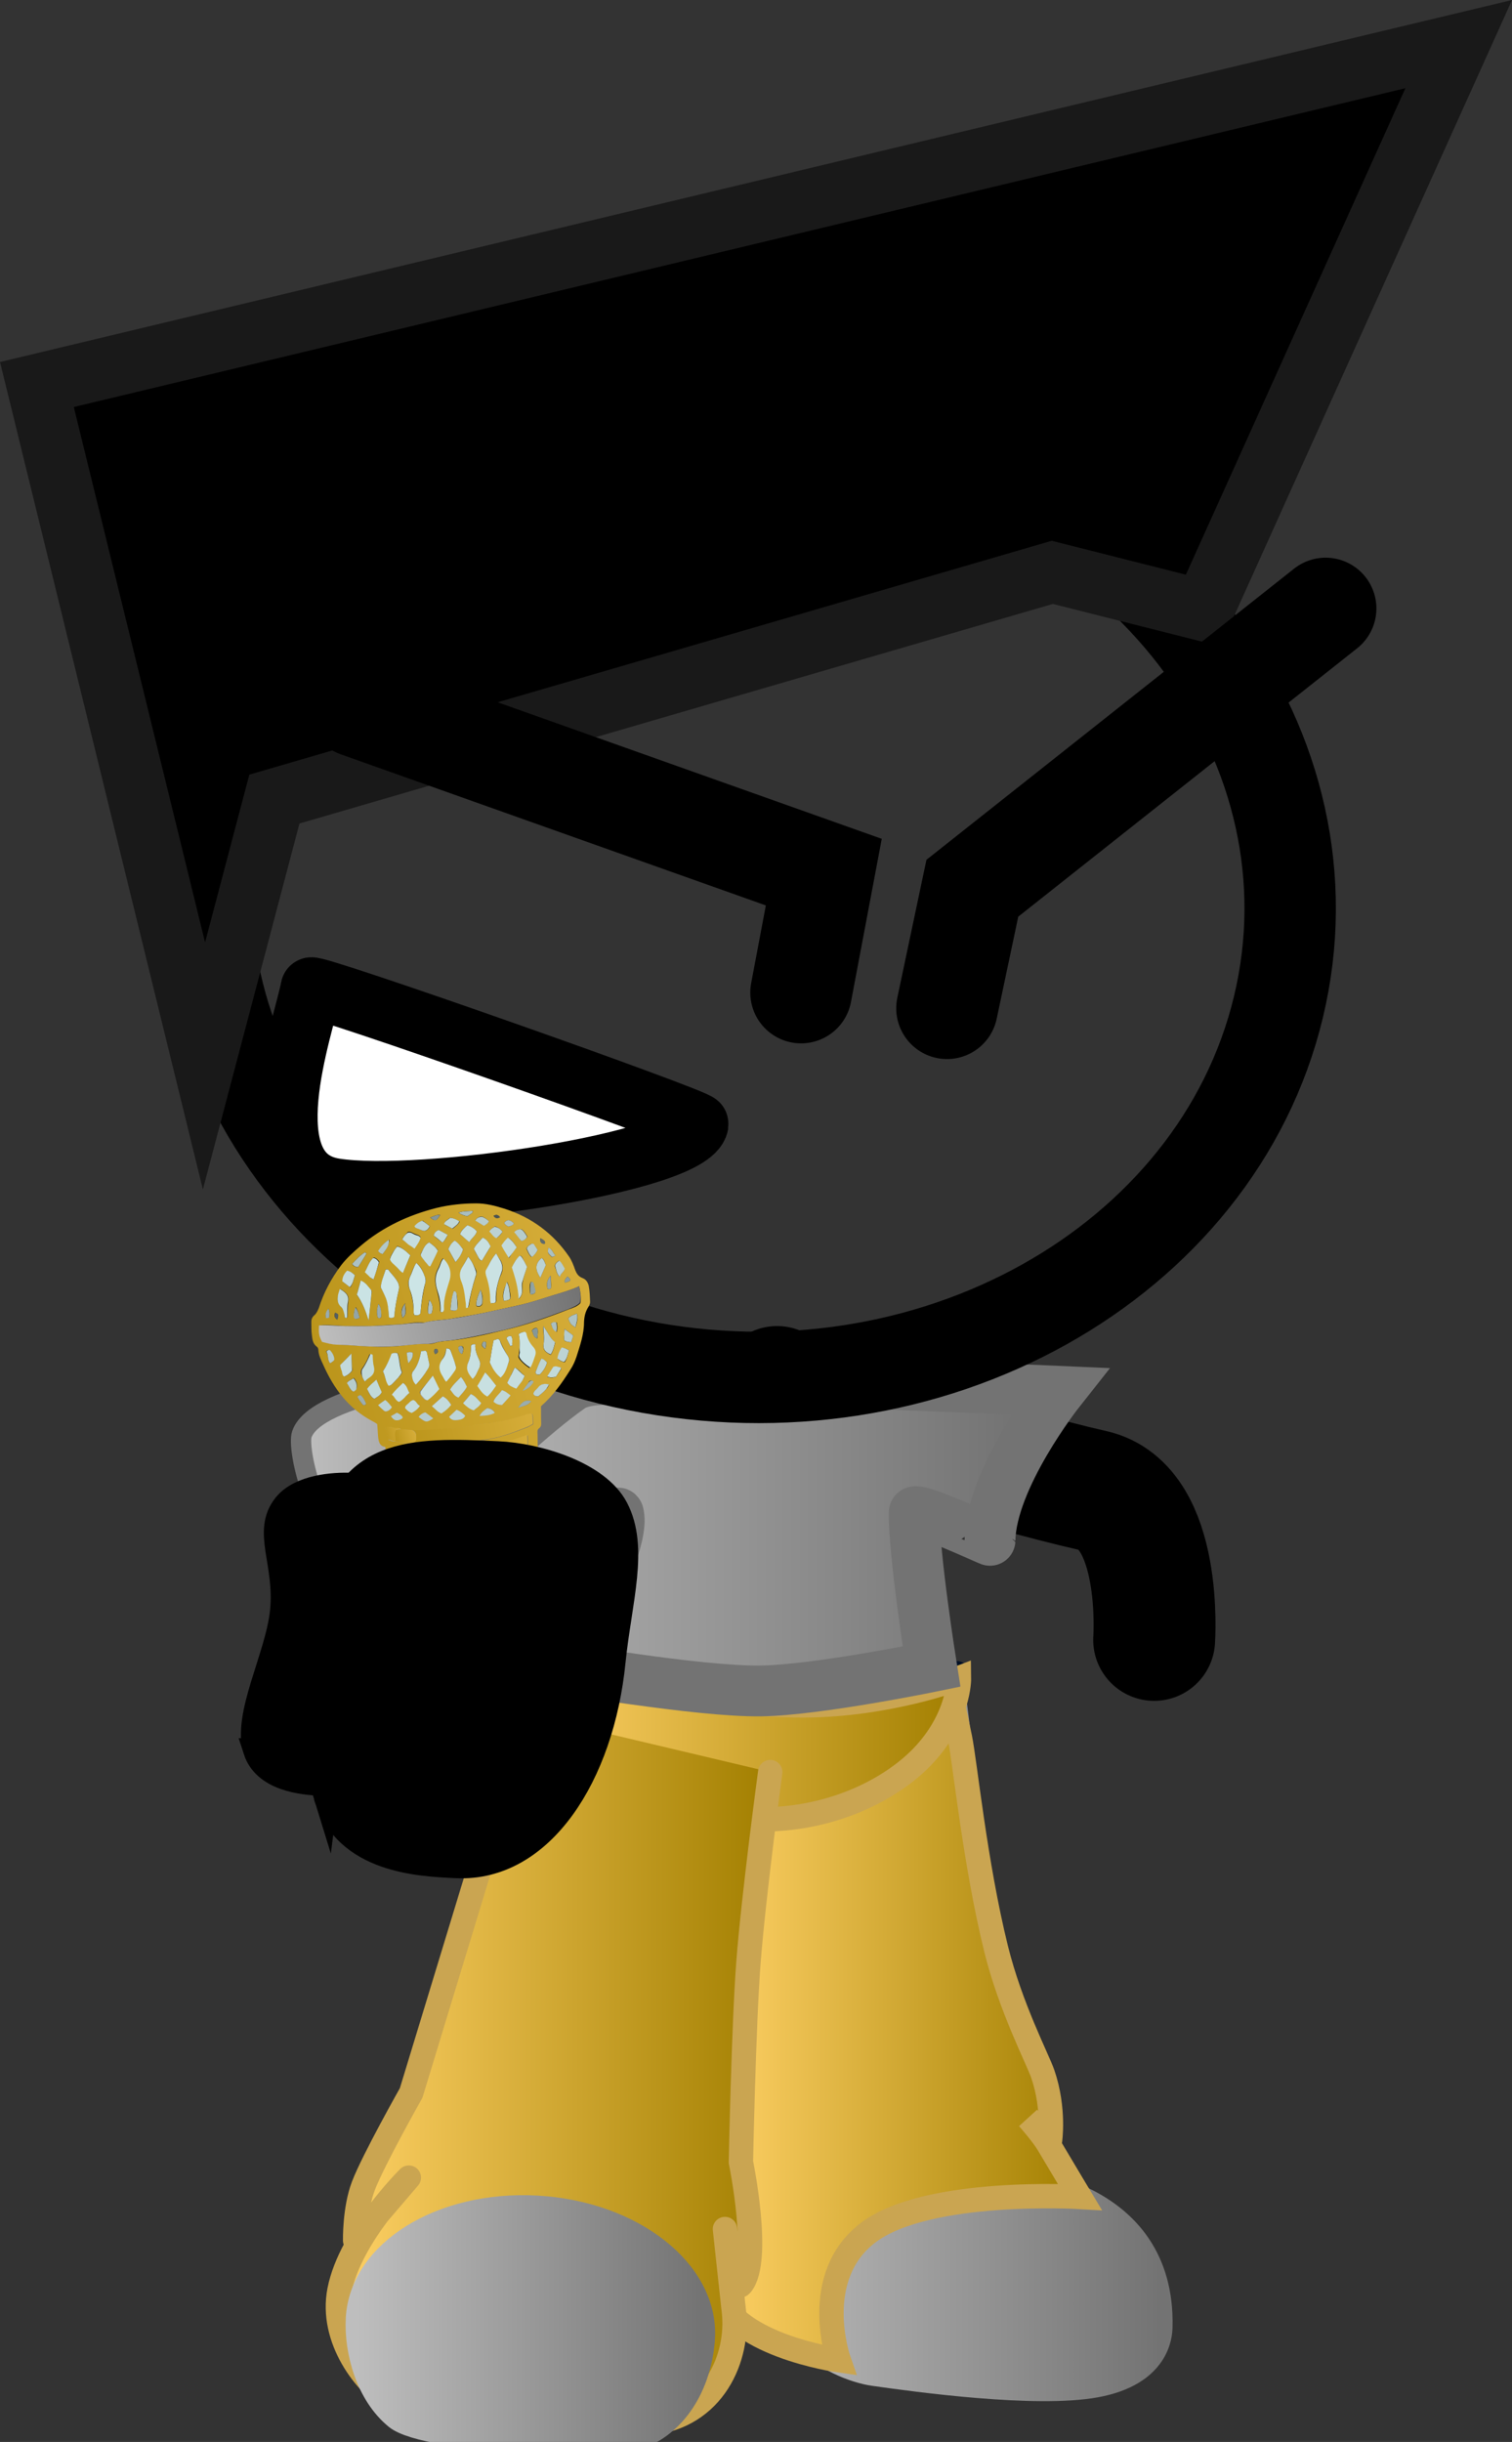 <svg version="1.1" xmlns="http://www.w3.org/2000/svg" xmlns:xlink="http://www.w3.org/1999/xlink" width="74.431" height="120.189" viewBox="0,0,74.431,120.189"><rect x="0" y="0" width="74.431" height="120.189" fill="#333333" stroke="none"/><defs><linearGradient x1="233.729" y1="223.219" x2="254.362" y2="223.219" gradientUnits="userSpaceOnUse" id="color-1"><stop offset="0" stop-color="#bebebe"/><stop offset="1" stop-color="#737373"/></linearGradient><linearGradient x1="233.729" y1="223.219" x2="254.362" y2="223.219" gradientUnits="userSpaceOnUse" id="color-2"><stop offset="0" stop-color="#bebebe"/><stop offset="1" stop-color="#737373"/></linearGradient><linearGradient x1="232.529" y1="222.178" x2="250.394" y2="222.178" gradientUnits="userSpaceOnUse" id="color-3"><stop offset="0" stop-color="#ffd166"/><stop offset="1" stop-color="#a27f00"/></linearGradient><linearGradient x1="223.52" y1="209.358" x2="244.446" y2="209.358" gradientUnits="userSpaceOnUse" id="color-4"><stop offset="0" stop-color="#ffd166"/><stop offset="1" stop-color="#a27f00"/></linearGradient><linearGradient x1="213.871" y1="225.233" x2="235.154" y2="225.233" gradientUnits="userSpaceOnUse" id="color-5"><stop offset="0" stop-color="#ffd166"/><stop offset="1" stop-color="#a27f00"/></linearGradient><linearGradient x1="214.849" y1="237.681" x2="231.841" y2="237.681" gradientUnits="userSpaceOnUse" id="color-6"><stop offset="0" stop-color="#bebebe"/><stop offset="1" stop-color="#737373"/></linearGradient><linearGradient x1="214.849" y1="237.681" x2="231.841" y2="237.681" gradientUnits="userSpaceOnUse" id="color-7"><stop offset="0" stop-color="#bebebe"/><stop offset="1" stop-color="#737373"/></linearGradient><linearGradient x1="212.059" y1="195.393" x2="229.947" y2="195.393" gradientUnits="userSpaceOnUse" id="color-8"><stop offset="0" stop-color="#bebebe"/><stop offset="1" stop-color="#737373"/></linearGradient><linearGradient x1="215.936" y1="198.804" x2="247.23" y2="198.804" gradientUnits="userSpaceOnUse" id="color-9"><stop offset="0" stop-color="#bebebe"/><stop offset="1" stop-color="#737373"/></linearGradient><linearGradient x1="215.289" y1="199.467" x2="228.672" y2="195.984" gradientUnits="userSpaceOnUse" id="color-10"><stop offset="0" stop-color="#bb951b"/><stop offset="1" stop-color="#d6ad39"/></linearGradient><linearGradient x1="213.159" y1="189.763" x2="225.721" y2="186.494" gradientUnits="userSpaceOnUse" id="color-11"><stop offset="0" stop-color="#bebebe"/><stop offset="1" stop-color="#737373"/></linearGradient><linearGradient x1="217.431" y1="194.414" x2="223.427" y2="192.854" gradientUnits="userSpaceOnUse" id="color-12"><stop offset="0" stop-color="#bb951b"/><stop offset="1" stop-color="#d6ad39"/></linearGradient><linearGradient x1="218.109" y1="195.414" x2="223.237" y2="194.079" gradientUnits="userSpaceOnUse" id="color-13"><stop offset="0" stop-color="#bb951b"/><stop offset="1" stop-color="#d6ad39"/></linearGradient><linearGradient x1="216.66" y1="194.105" x2="217.701" y2="193.834" gradientUnits="userSpaceOnUse" id="color-14"><stop offset="0" stop-color="#bb951b"/><stop offset="1" stop-color="#d6ad39"/></linearGradient><linearGradient x1="216.121" y1="193.949" x2="217.137" y2="193.684" gradientUnits="userSpaceOnUse" id="color-15"><stop offset="0" stop-color="#bb951b"/><stop offset="1" stop-color="#d6ad39"/></linearGradient></defs><g transform="translate(-197.238,-123.284)"><g data-paper-data="{&quot;isPaintingLayer&quot;:true}" stroke-miterlimit="10" stroke-dasharray="" stroke-dashoffset="0" style="mix-blend-mode: normal"><path d="M234.455,206.823l1.036,-15.273" fill="none" fill-rule="nonzero" stroke="#000000" stroke-width="6" stroke-linecap="round" stroke-linejoin="miter"/><path d="M217.063,207.813c1.312,-1.54 18.582,-15.49 18.582,-15.49c0,0 10.914,3.317 15.387,4.321c3.482,0.782 3.021,7.353 3.021,7.353" fill="none" fill-rule="nonzero" stroke="#000000" stroke-width="6" stroke-linecap="round" stroke-linejoin="miter"/><g><g><g stroke-width="1.2"><path d="M244.046,205.574l3.07,25.016c0,0 7.419,0.397 7.242,7.232c-0.01,0.39 -0.115,2.303 -3.18,2.863c-2.936,0.536 -8.787,-0.265 -10.925,-0.569c-0.993,-0.141 -2.506,-0.758 -3.473,-1.814c-0.973,-1.063 -0.868,-2.609 -0.868,-3.479c0,-0.354 -2.184,-28.211 -2.184,-28.211" fill="url(#color-1)" fill-rule="evenodd" stroke="url(#color-2)" stroke-linecap="round" stroke-linejoin="round"/><path d="M233.546,212.253c0.181,-7.005 5.797,-7.126 8.723,-7.063c1.272,0.028 1.1,-1.845 2.226,3.634c0.248,1.207 0.735,6.16 1.777,10.377c0.714,2.887 2.052,5.437 2.302,6.169c0.591,1.731 0.348,3.308 0.348,3.308l-1.071,-1.147c0,0 0.706,0.799 0.989,1.276c0.881,1.485 1.554,2.606 1.554,2.606c0,0 -7.482,-0.443 -10.397,1.742c-2.914,2.185 -1.47,6.297 -1.47,6.297c0,0 -5.544,-0.781 -5.988,-3.583c-0.11,-0.691 0.75,-2.747 0.75,-2.747c0,0 -0.634,0.116 -0.654,-0.362c-0.01,-0.244 0.839,-3.862 1.028,-7.932c0.248,-5.358 -0.143,-11.567 -0.117,-12.576z" fill="url(#color-3)" fill-rule="nonzero" stroke="#caa551" stroke-linecap="butt" stroke-linejoin="miter"/></g><path d="M224.034,207.28c-0.01,-0.206 1.259,0.401 4.136,0.471c3.795,0.092 9.607,-0.321 11.241,-0.533c4.238,-0.549 4.955,-2.009 4.983,-1.464c0.102,2.017 -2.296,5.753 -7.144,5.958c-2.131,0.09 -6.488,0.766 -8.956,0.055c-3.148,-0.906 -4.203,-3.357 -4.26,-4.488z" fill="#004fd9" fill-rule="nonzero" stroke="#001026" stroke-width="1.2" stroke-linecap="butt" stroke-linejoin="miter"/><g fill-rule="nonzero" stroke-linecap="butt" stroke-linejoin="miter"><g fill="none" stroke="none" stroke-width="1" font-family="sans-serif" font-weight="normal" font-size="12" text-anchor="start"/><path d="M223.523,205.968c0,0 9.107,1.27 13.291,1.252c4.185,-0.018 7.632,-1.341 7.632,-1.341c0,0 0.033,1.974 -1.833,3.896c-1.445,1.487 -4.221,3.028 -7.809,3.061c-3.269,0.03 -6.916,-0.6 -8.722,-1.891c-2.736,-1.957 -2.559,-4.978 -2.559,-4.978z" fill="url(#color-4)" stroke="#caa551" stroke-width="1.2"/></g><g stroke-width="1.2"><path d="M233.583,210.972c0,0 -3.554,29.101 -4.203,29.197c-1.861,0.276 -12.061,-2.193 -12.061,-2.193l6.557,-29.259" data-paper-data="{&quot;index&quot;:null}" fill="#ffab19" fill-rule="evenodd" stroke="#001026" stroke-linecap="round" stroke-linejoin="round"/><path d="M235.154,210.503c0,0 -0.83,6.154 -1.076,9.417c-0.235,3.13 -0.367,9.778 -0.367,9.778c0,0 0.997,4.831 0.022,6.022c-0.451,0.552 -0.807,-2.727 -0.807,-2.727c0,0 0.397,3.697 0.436,4.022c0.273,2.273 -0.972,5.259 -4.235,5.542c-3.583,0.311 -9.522,0.663 -12.584,-1.135c-1.303,-0.765 -3.067,-3.018 -2.592,-5.418c0.536,-2.706 3.412,-5.541 3.412,-5.541l-2.643,3.09c0,0 -0.028,-1.543 0.403,-2.675c0.483,-1.271 2.355,-4.583 2.355,-4.583l5.675,-18.637" data-paper-data="{&quot;index&quot;:null}" fill="url(#color-5)" fill-rule="evenodd" stroke="#caa551" stroke-linecap="round" stroke-linejoin="round"/><path d="M231.835,238.355c-0.09,1.634 -0.822,3.533 -2.412,4.518c-1.596,0.989 -11.188,0.597 -12.67,-0.612c-1.408,-1.148 -1.982,-3.271 -1.894,-4.866c0.18,-3.274 4.126,-5.714 8.814,-5.449c4.688,0.265 8.343,3.134 8.163,6.408z" fill="url(#color-6)" fill-rule="nonzero" stroke="url(#color-7)" stroke-linecap="butt" stroke-linejoin="miter"/></g></g><g fill="none" fill-rule="nonzero" stroke="none" stroke-width="1" stroke-linecap="butt" stroke-linejoin="miter" font-family="sans-serif" font-weight="normal" font-size="12" text-anchor="start"/></g><path d="M216.788,178.886l8.161,-0.074l-1.293,0.889" fill="none" fill-rule="nonzero" stroke="#000000" stroke-width="1" stroke-linecap="round" stroke-linejoin="miter"/><path d="M229.947,194.575c0,2.409 -3.195,4.362 -7.137,4.362c-2.1,0 -5.853,1.646 -8.162,0.463c-2.025,-1.038 -2.772,-4.871 -2.552,-5.519c0.686,-2.023 7.659,-2.921 9.997,-2.921c3.942,0 7.854,1.207 7.854,3.616z" fill="url(#color-8)" fill-rule="nonzero" stroke="#737373" stroke-width="1" stroke-linecap="butt" stroke-linejoin="miter"/><path d="M224.506,205.313c0,0 3.63,-5.773 3.173,-7.543c-0.112,-0.433 -3.146,6.796 -3.64,6.382c-2.357,-1.972 -8.103,-3.59 -8.103,-3.59c0,0 5.525,-6.272 9.382,-8.993c1.065,-0.751 3.723,-0.157 4.02,-0.387c0.384,-0.296 20.047,0.579 20.047,0.579c0,0 -3.369,4.262 -3.412,7.336c-0,0.022 -3.727,-1.713 -3.731,-1.371c-0.029,2.052 0.853,7.586 0.853,7.586c0,0 -5.598,1.152 -8.384,1.198c-3.071,0.051 -10.203,-1.197 -10.203,-1.197z" fill="url(#color-9)" fill-rule="nonzero" stroke="#737373" stroke-width="2.5" stroke-linecap="butt" stroke-linejoin="miter"/><g stroke-linejoin="miter"><g data-paper-data="{&quot;index&quot;:null}" stroke-linecap="butt"><path d="M260.172,172.843c-3.036,12.646 -17.187,20.54 -31.608,17.633c-14.421,-2.907 -23.651,-15.515 -20.615,-28.161c3.036,-12.646 17.187,-20.54 31.608,-17.633c14.421,2.907 23.651,15.515 20.615,28.161z" fill="none" fill-rule="nonzero" stroke="#000000" stroke-width="4.5"/><g><g fill-rule="nonzero"><path d="M222.144,149.675l-0.01,-0.01" data-paper-data="{&quot;index&quot;:null}" fill="#ffab19" stroke="#000000" stroke-width="5"/><g data-paper-data="{&quot;index&quot;:null}" fill="none" stroke="none" stroke-width="1" font-family="sans-serif" font-weight="normal" font-size="12" text-anchor="start"/></g><path d="M222.144,149.675l-0.01,-0.01" data-paper-data="{&quot;index&quot;:null}" fill="#ffab19" fill-rule="nonzero" stroke="#000000" stroke-width="5"/><path d="M233.486,168.669" fill="#001026" fill-rule="evenodd" stroke="#000000" stroke-width="5"/><g data-paper-data="{&quot;index&quot;:null}" fill="none" fill-rule="nonzero" stroke="none" stroke-width="1" font-family="sans-serif" font-weight="normal" font-size="12" text-anchor="start"/><g data-paper-data="{&quot;index&quot;:null}" fill="none" fill-rule="nonzero" stroke="none" stroke-width="1" font-family="sans-serif" font-weight="normal" font-size="12" text-anchor="start"/></g></g><path d="M231.604,178.607c-0.358,1.899 -13.678,3.853 -17.893,3.185c-4.216,-0.668 -1.516,-7.988 -1.158,-9.887c0.046,-0.246 19.094,6.473 19.051,6.702z" fill="#ffffff" fill-rule="nonzero" stroke="#000000" stroke-width="3" stroke-linecap="butt"/><path d="M249.038,151.454l-38.292,11.159l-3.467,13.134l-8.224,-33.538l69.99,-16.754l-12.58,27.877z" fill="#000000" fill-rule="nonzero" stroke="#191919" stroke-width="3" stroke-linecap="round"/><path d="M214.85,158.054l22.941,8.155l-1.119,5.928" fill="none" fill-rule="nonzero" stroke="#000000" stroke-width="5" stroke-linecap="round"/><path d="M243.856,172.909l1.248,-5.908l17.39,-13.769" fill="none" fill-rule="nonzero" stroke="#000000" stroke-width="5" stroke-linecap="round"/></g><g fill-rule="nonzero" stroke-linecap="butt" stroke-linejoin="miter"><g data-paper-data="{&quot;index&quot;:null}" stroke="none" stroke-width="1"><path d="M216.205,194.499c-0.218,-0.027 -0.282,-0.155 -0.328,-0.319c-0.049,-0.265 -0.039,-0.536 -0.069,-0.803c-0.061,-0.044 -0.122,-0.088 -0.182,-0.116c-1.248,-0.643 -1.956,-1.647 -2.471,-2.79c-0.108,-0.242 -0.235,-0.481 -0.245,-0.75c-0.002,-0.05 -0.024,-0.116 -0.065,-0.145c-0.223,-0.162 -0.231,-0.38 -0.259,-0.614c-0.027,-0.2 -0.015,-0.403 -0.022,-0.605c-0.004,-0.118 0.031,-0.24 0.146,-0.336c0.115,-0.097 0.169,-0.237 0.224,-0.361c0.23,-0.733 0.599,-1.431 1.088,-2.091c0.283,-0.368 0.627,-0.675 0.99,-0.984c1.072,-0.908 2.334,-1.499 3.722,-1.85c0.626,-0.151 1.275,-0.221 1.926,-0.223c0.493,-0.002 0.952,0.118 1.391,0.256c1.398,0.441 2.435,1.258 3.185,2.342c0.146,0.204 0.234,0.448 0.321,0.691c0.065,0.162 0.149,0.305 0.35,0.385c0.18,0.065 0.264,0.208 0.31,0.372c0.049,0.265 0.059,0.534 0.069,0.803c0.003,0.084 -0.034,0.156 -0.071,0.227c-0.168,0.254 -0.218,0.513 -0.228,0.784c0.001,0.574 -0.195,1.135 -0.372,1.694c-0.071,0.21 -0.162,0.422 -0.293,0.622c-0.41,0.651 -0.842,1.272 -1.454,1.81c0.009,0.252 -0.001,0.523 0.009,0.792c0.004,0.101 0.008,0.219 -0.108,0.298c-0.096,0.078 -0.072,0.177 -0.069,0.277c0.005,0.675 0.03,1.347 0.035,2.022c0.035,1.498 0.071,3.013 0.067,4.516c-0.005,1.469 0.048,2.931 0.082,4.396c0.009,0.235 -0.023,0.458 -0.014,0.693c0.042,1.143 0.084,2.286 0.106,3.432c0.007,0.202 0.054,0.399 -0.057,0.597c-0.037,0.071 -0.014,0.153 -0.011,0.237c0.031,0.841 0.043,1.7 0.073,2.541c0.001,0.034 0.003,0.084 0.004,0.118c0.03,0.267 -0.103,0.416 -0.374,0.563c-0.91,0.486 -1.87,0.69 -2.879,0.612c-0.257,-0.023 -0.516,-0.08 -0.756,-0.172c-0.18,-0.065 -0.264,-0.191 -0.289,-0.357c-0.077,-0.498 -0.175,-0.994 -0.253,-1.509c-0.053,-0.366 -0.067,-0.752 -0.179,-1.112c-0.246,-0.784 -0.256,-1.61 -0.443,-2.4c-0.095,-0.445 -0.229,-0.87 -0.305,-1.318c-0.077,-0.481 -0.192,-0.941 -0.288,-1.404c-0.169,-0.843 -0.299,-1.706 -0.488,-2.547c-0.277,-1.101 -0.476,-2.211 -0.674,-3.32c-0.073,-0.38 -0.146,-0.761 -0.22,-1.141c-0.101,-0.597 -0.202,-1.21 -0.303,-1.807c-0.052,-0.332 -0.142,-0.643 -0.194,-0.975c-0.072,-0.347 -0.084,-0.666 -0.137,-1.032zM216.688,194.211c0.24,0.076 0.478,0.118 0.734,0.107c0.517,0.097 1.049,0.073 1.581,0.05c0.67,-0.021 1.358,-0.112 2.026,-0.2c0.766,-0.099 1.467,-0.36 2.188,-0.639c0.077,-0.042 0.155,-0.084 0.271,-0.147c-0.005,-0.134 -0.01,-0.269 -0.015,-0.403c-0.001,-0.034 -0.022,-0.065 -0.044,-0.113c-0.138,0.015 -0.275,0.046 -0.411,0.095c-0.234,0.076 -0.45,0.116 -0.684,0.191c-0.586,0.164 -1.198,0.179 -1.786,0.292c-0.314,0.051 -0.627,0.135 -0.942,0.151c-0.69,0.023 -1.377,0.131 -2.07,0.087c-0.178,-0.015 -0.376,-0.027 -0.554,-0.042c-0.082,-0.092 -0.238,-0.042 -0.338,-0.065c-0.12,-0.038 -0.24,-0.076 -0.455,-0.036c0.146,0.204 0.095,0.429 0.181,0.622c0.099,0.006 0.181,0.099 0.318,0.05zM217.496,194.698c-0.458,-0.103 -0.576,-0.107 -0.831,-0.046c0.027,0.2 0.054,0.382 0.081,0.582c0.004,0.118 0.086,0.193 0.206,0.231c0.08,0.025 0.178,0.015 0.258,0.04c0.299,0.086 0.635,0.101 0.949,0.05c0.141,0.069 0.298,0.052 0.455,0.036c0.885,-0.078 1.752,-0.137 2.634,-0.299c0.392,-0.076 0.783,-0.168 1.155,-0.276c0.293,-0.099 0.605,-0.2 0.833,-0.427c-0.008,-0.219 -0.016,-0.437 -0.024,-0.656c-0.156,0.05 -0.293,0.099 -0.409,0.145c-0.546,0.193 -1.093,0.353 -1.642,0.446c-0.706,0.126 -1.415,0.168 -2.124,0.227c-0.334,0.036 -0.653,-0.031 -0.986,0.021c-0.181,-0.099 -0.379,-0.094 -0.555,-0.076zM220.62,213.147c0.279,0.071 0.555,0.059 0.83,0.012c0.02,0.015 0.06,0.027 0.08,0.025c0.471,-0.067 0.941,-0.168 1.368,-0.366c0.253,-0.111 0.506,-0.206 0.696,-0.412c-0.035,-0.941 -0.069,-1.883 -0.105,-2.875c-0.465,0.235 -0.934,0.37 -1.403,0.488c-0.41,0.111 -0.806,0.103 -1.217,0.181c-0.157,0.017 -0.296,0.015 -0.453,0.032c-0.239,-0.059 -0.497,-0.082 -0.792,-0.067c0.018,0.504 0.193,0.958 0.25,1.425c0.077,0.481 0.173,0.96 0.25,1.425c0.181,0.099 0.34,0.116 0.498,0.132zM220.004,209.821c0.141,0.069 0.299,0.069 0.456,0.052c0.16,0.05 0.336,0.015 0.514,0.013c0.551,-0.042 1.099,-0.168 1.627,-0.326c0.312,-0.101 0.623,-0.235 0.892,-0.433c-0.002,-0.067 0.015,-0.137 0.012,-0.204c-0.03,-0.824 -0.06,-1.631 -0.07,-2.456c-0.012,-0.876 -0.024,-1.736 -0.037,-2.612c-0.027,-1.28 -0.034,-2.545 -0.061,-3.824c-0.013,-1.433 -0.085,-2.843 -0.058,-4.28c0.011,-0.237 -0.018,-0.487 -0.027,-0.74c-0.214,0.09 -0.407,0.212 -0.622,0.269c-0.683,0.225 -1.389,0.351 -2.096,0.444c-0.629,0.067 -1.259,0.118 -1.889,0.168c-0.257,-0.006 -0.493,0.002 -0.75,-0.004c-0.161,-0.084 -0.337,-0.031 -0.495,-0.048c-0.178,-0.015 -0.338,-0.065 -0.534,-0.027c-0.033,0.172 0.011,0.303 0.035,0.418c0.253,0.969 0.349,1.971 0.542,2.946c0.122,0.628 0.243,1.257 0.385,1.883c0.169,0.843 0.357,1.666 0.526,2.492c0.143,0.677 0.287,1.353 0.41,2.032c0.145,0.727 0.27,1.439 0.395,2.169c0.123,0.662 0.247,1.341 0.39,2.017c0.178,-0.002 0.299,0.086 0.456,0.052zM225.746,186.592c-0.427,0.198 -0.838,0.309 -1.247,0.437c-0.43,0.13 -0.839,0.275 -1.269,0.389c-0.41,0.111 -0.842,0.191 -1.253,0.286c-0.431,0.097 -0.862,0.194 -1.313,0.276c-0.412,0.078 -0.844,0.141 -1.255,0.219c-0.432,0.063 -0.866,0.059 -1.296,0.189c-0.417,-0.057 -0.847,0.057 -1.26,0.084c-0.434,0.013 -0.886,0.061 -1.32,0.074c-0.414,0.011 -0.849,0.006 -1.263,0c-0.434,-0.004 -0.852,-0.078 -1.284,-0.031c-0.025,0.408 -0.02,0.525 0.148,0.811c0.239,0.059 0.478,0.118 0.755,0.139c0.336,0.015 0.672,0.029 1.029,0.059c0.673,0.046 1.325,0.077 2.014,0.004c0.472,-0.051 0.943,-0.118 1.418,-0.101c0.099,0.006 0.217,-0.006 0.334,-0.053c0.234,-0.076 0.49,-0.086 0.726,-0.112c0.865,-0.093 1.727,-0.286 2.568,-0.494c1.116,-0.254 2.188,-0.622 3.259,-1.041c0.214,-0.074 0.429,-0.147 0.581,-0.315c0.03,-0.256 0.001,-0.506 -0.07,-0.82zM217.729,185.442c-0.149,0.235 -0.22,0.462 -0.31,0.691c-0.092,0.195 -0.104,0.399 -0.018,0.593c0.132,0.374 0.206,0.771 0.201,1.177c0.001,0.034 0.023,0.082 0.023,0.099c0.1,0.04 0.179,0.031 0.275,-0.029c0.019,-0.019 0.037,-0.055 0.037,-0.071c0.041,-0.494 0.122,-0.992 0.241,-1.494c0.017,-0.069 0.033,-0.172 -0.009,-0.235c-0.089,-0.261 -0.177,-0.521 -0.441,-0.729zM216.642,188.106c0.042,-0.46 0.125,-0.908 0.227,-1.341c0.034,-0.139 0.01,-0.254 -0.054,-0.382c-0.106,-0.191 -0.25,-0.345 -0.394,-0.515c-0.042,-0.063 -0.084,-0.143 -0.201,-0.097c-0.088,0.296 -0.196,0.578 -0.244,0.87c0.36,0.67 0.36,0.67 0.409,1.475c0.061,0.044 0.14,0.052 0.256,-0.011zM221.54,189.253c-0.068,0.311 -0.115,0.62 -0.163,0.929c-0.017,0.069 -0.034,0.139 -0.012,0.204c0.147,0.254 0.275,0.511 0.519,0.704c0.229,-0.227 0.278,-0.485 0.388,-0.733c0.055,-0.124 0.031,-0.223 -0.032,-0.334c-0.167,-0.252 -0.295,-0.508 -0.404,-0.784c-0.001,-0.017 -0.041,-0.029 -0.081,-0.059c-0.058,0.023 -0.136,0.048 -0.214,0.074zM221.659,184.97c-0.246,0.296 -0.355,0.561 -0.483,0.828c-0.036,0.105 -0.013,0.187 0.01,0.269c0.133,0.391 0.207,0.788 0.202,1.21c0.002,0.05 0.023,0.099 0.025,0.149c0.217,-0.006 0.256,-0.027 0.251,-0.162c-0.016,-0.437 0.067,-0.868 0.249,-1.276c0.109,-0.248 0.082,-0.448 -0.024,-0.656c-0.083,-0.109 -0.146,-0.204 -0.23,-0.364zM218.963,187.875c0.098,-0.011 0.115,-0.08 0.113,-0.147c-0.017,-0.471 0.123,-0.941 0.264,-1.412c0.104,-0.382 0.012,-0.761 -0.297,-1.099c-0.132,0.166 -0.146,0.336 -0.238,0.498c-0.185,0.34 -0.173,0.66 -0.082,0.988c0.092,0.361 0.204,0.721 0.178,1.095c0.022,0.048 0.042,0.063 0.062,0.078zM220.284,185.134c-0.111,0.214 -0.204,0.359 -0.278,0.502c-0.13,0.233 -0.142,0.437 -0.055,0.664c0.13,0.307 0.181,0.639 0.213,0.973c0.024,0.116 0.029,0.25 0.033,0.368c0.099,0.006 0.117,-0.046 0.116,-0.08c0.08,-0.498 0.181,-0.998 0.36,-1.49c0.017,-0.086 0.034,-0.156 0.011,-0.237c-0.107,-0.225 -0.194,-0.452 -0.401,-0.7zM222.773,188.952c0.09,0.311 0.042,0.62 0.014,0.927c0.003,0.084 -0.053,0.158 -0.011,0.237c0.064,0.128 0.31,0.372 0.532,0.5c0.132,-0.183 0.163,-0.389 0.235,-0.582c0.053,-0.158 0.029,-0.29 -0.074,-0.414c-0.166,-0.218 -0.293,-0.441 -0.361,-0.704c-0.001,-0.017 -0.041,-0.046 -0.061,-0.061c-0.079,-0.008 -0.158,0 -0.273,0.097zM216.089,190.781c0.127,0.223 0.117,0.511 0.302,0.71c0.137,-0.032 0.193,-0.122 0.269,-0.198c0.133,-0.149 0.286,-0.267 0.378,-0.462c-0.129,-0.29 -0.102,-0.63 -0.212,-0.939c-0.1,-0.04 -0.198,-0.029 -0.296,0.015c-0.107,0.298 -0.255,0.584 -0.442,0.874zM219.206,189.655c-0.033,0.172 -0.066,0.345 -0.16,0.473c-0.225,0.311 -0.195,0.595 -0.028,0.864c0.063,0.095 0.066,0.195 0.188,0.284c0.19,-0.189 0.321,-0.389 0.452,-0.589c0.037,-0.055 0.035,-0.122 0.012,-0.204c-0.088,-0.244 -0.156,-0.473 -0.243,-0.717c-0.002,-0.05 -0.044,-0.113 -0.221,-0.111zM217.967,189.787c-0.065,0.378 -0.171,0.727 -0.417,1.023c-0.057,0.057 -0.035,0.122 -0.033,0.189c0.025,0.149 0.07,0.296 0.194,0.435c0.267,-0.265 0.435,-0.519 0.603,-0.79c0.056,-0.09 0.073,-0.177 0.049,-0.275c-0.046,-0.181 -0.073,-0.364 -0.119,-0.544c-0.001,-0.017 -0.041,-0.046 -0.061,-0.061c-0.059,0.006 -0.118,0.013 -0.216,0.023zM223.184,185.634c-0.085,-0.16 -0.17,-0.336 -0.255,-0.496c-0.02,-0.015 -0.041,-0.029 -0.081,-0.059c-0.211,0.174 -0.321,0.389 -0.393,0.582c0.157,0.506 0.312,0.979 0.333,1.551c0.265,-0.298 0.118,-0.553 0.169,-0.778c0.049,-0.275 0.138,-0.538 0.227,-0.801zM217.438,185.068c-0.204,-0.181 -0.369,-0.366 -0.648,-0.454c-0.074,0.126 -0.17,0.221 -0.225,0.328c-0.055,0.107 -0.13,0.216 -0.126,0.334c0.065,0.145 0.206,0.231 0.309,0.338c0.103,0.107 0.167,0.235 0.327,0.303c0.128,-0.284 0.237,-0.548 0.364,-0.849zM215.385,188.275c0.06,-0.513 0.104,-0.939 0.147,-1.366c-0.001,-0.034 0.017,-0.086 -0.024,-0.116c-0.144,-0.17 -0.251,-0.378 -0.511,-0.469c-0.07,0.244 -0.141,0.471 -0.192,0.696c0.27,0.359 0.423,0.765 0.579,1.254zM220.504,191.153c0.173,-0.137 0.206,-0.309 0.28,-0.452c0.093,-0.162 0.127,-0.317 0.041,-0.494c-0.108,-0.242 -0.215,-0.483 -0.186,-0.756c-0.139,-0.019 -0.217,0.006 -0.213,0.107c-0.01,0.254 -0.02,0.525 -0.13,0.757c-0.146,0.336 0.021,0.572 0.208,0.838zM218.544,190.991c-0.245,0.313 -0.453,0.555 -0.642,0.794c0.004,0.118 0.066,0.179 0.108,0.242c0.061,0.061 0.104,0.158 0.243,0.176c0.211,-0.158 0.402,-0.347 0.572,-0.551c-0.067,-0.212 -0.153,-0.406 -0.281,-0.662zM221.661,191.484c-0.186,-0.233 -0.352,-0.435 -0.517,-0.653c-0.13,0.233 -0.26,0.45 -0.39,0.666c0.146,0.204 0.251,0.395 0.493,0.521c0.171,-0.17 0.283,-0.351 0.415,-0.534zM218.363,184.429c-0.232,0.126 -0.283,0.351 -0.395,0.532c-0.037,0.055 -0.015,0.137 0.026,0.183c0.124,0.155 0.228,0.296 0.351,0.435c0.001,0.017 0.04,0.013 0.079,0.008c0.129,-0.25 0.238,-0.515 0.367,-0.765c-0.104,-0.158 -0.267,-0.275 -0.429,-0.393zM221.39,184.628c-0.085,-0.176 -0.17,-0.336 -0.391,-0.431c-0.152,0.168 -0.343,0.341 -0.434,0.553c0.063,0.111 0.087,0.227 0.17,0.319c0.063,0.095 0.048,0.231 0.227,0.263c0.149,-0.235 0.299,-0.471 0.428,-0.704zM222.209,191.341c0.084,0.143 0.264,0.208 0.445,0.29c0.15,-0.219 0.341,-0.391 0.411,-0.635c-0.162,-0.118 -0.267,-0.292 -0.489,-0.403c-0.129,0.25 -0.238,0.498 -0.367,0.748zM223.982,188.553c-0.009,0.305 0.062,0.618 0.014,0.927c-0.03,0.256 0.113,0.376 0.353,0.485c0.131,-0.2 0.163,-0.389 0.215,-0.597c-0.265,-0.242 -0.376,-0.55 -0.583,-0.815zM214.275,188.157c0.078,-0.025 0.076,-0.076 0.074,-0.126c0.012,-0.221 0.003,-0.456 0.034,-0.679c0.067,-0.328 -0.136,-0.475 -0.398,-0.632c-0.035,0.122 -0.071,0.21 -0.088,0.296c-0.052,0.208 -0.064,0.395 0.119,0.561c0.103,0.107 0.147,0.254 0.192,0.385c-0.017,0.069 -0.053,0.158 0.066,0.195zM215.199,191.282c0.096,-0.078 0.152,-0.151 0.21,-0.208c0.192,-0.156 0.245,-0.313 0.198,-0.511c-0.045,-0.164 -0.033,-0.351 -0.058,-0.517c-0.002,-0.05 0.016,-0.103 -0.122,-0.105c-0.09,0.246 -0.219,0.496 -0.388,0.733c-0.037,0.055 -0.034,0.139 -0.032,0.206c0.044,0.13 0.088,0.244 0.192,0.401zM220.222,191.537c-0.085,-0.16 -0.151,-0.338 -0.294,-0.475c-0.19,0.206 -0.401,0.38 -0.53,0.614c0.124,0.155 0.189,0.317 0.409,0.395c0.152,-0.168 0.324,-0.322 0.415,-0.534zM219.662,185.403c0.19,-0.206 0.3,-0.42 0.372,-0.63c-0.124,-0.155 -0.228,-0.296 -0.411,-0.429c-0.154,0.118 -0.247,0.263 -0.32,0.422c0.126,0.206 0.232,0.414 0.359,0.637zM218.5,192.498c0.122,0.105 0.184,0.183 0.285,0.239c0.061,0.044 0.121,0.071 0.181,0.099c0.194,-0.105 0.366,-0.242 0.478,-0.422c-0.104,-0.158 -0.209,-0.315 -0.41,-0.412c-0.171,0.17 -0.344,0.307 -0.535,0.496zM214.536,189.901c-0.209,0.225 -0.361,0.376 -0.532,0.563c-0.017,0.069 0.007,0.185 0.069,0.279c0.043,0.097 0.008,0.219 0.129,0.29c0.175,-0.069 0.29,-0.166 0.384,-0.294c-0.03,-0.267 -0.039,-0.519 -0.05,-0.838zM217.035,184.284c0.101,0.074 0.203,0.147 0.304,0.221c0.101,0.074 0.202,0.13 0.304,0.204c0.131,-0.2 0.264,-0.349 0.296,-0.538c-0.063,-0.095 -0.182,-0.116 -0.282,-0.155c-0.1,-0.04 -0.202,-0.13 -0.339,-0.099c-0.114,0.13 -0.229,0.227 -0.283,0.368zM220.923,192.34c-0.163,-0.151 -0.269,-0.342 -0.51,-0.452c-0.133,0.149 -0.246,0.296 -0.378,0.446c0.163,0.151 0.287,0.29 0.526,0.349c0.135,-0.099 0.27,-0.164 0.363,-0.343zM215.626,186.257c0.107,-0.315 0.195,-0.595 0.284,-0.874c-0.082,-0.092 -0.145,-0.187 -0.284,-0.206c-0.21,0.208 -0.299,0.454 -0.409,0.702c0.082,0.092 0.165,0.185 0.266,0.258c0.022,0.065 0.062,0.078 0.143,0.12zM217.391,191.84c-0.125,-0.172 -0.132,-0.374 -0.294,-0.492c-0.21,0.191 -0.401,0.364 -0.551,0.582c0.142,0.103 0.148,0.271 0.348,0.351c0.194,-0.105 0.306,-0.269 0.497,-0.441zM222.263,184.214c-0.134,0.116 -0.248,0.246 -0.321,0.389c0.125,0.189 0.231,0.38 0.358,0.603c0.111,-0.198 0.224,-0.345 0.375,-0.53c-0.125,-0.189 -0.23,-0.363 -0.412,-0.462zM215.311,191.641c0.087,0.21 0.152,0.389 0.354,0.502c0.154,-0.101 0.289,-0.183 0.363,-0.326c-0.086,-0.193 -0.152,-0.389 -0.259,-0.614c-0.173,0.137 -0.326,0.271 -0.458,0.437zM220.336,184.42c0.13,-0.216 0.343,-0.341 0.375,-0.53c-0.124,-0.155 -0.285,-0.239 -0.465,-0.305c-0.153,0.135 -0.307,0.252 -0.359,0.443c0.143,0.12 0.266,0.242 0.449,0.391zM222.37,191.965c-0.142,-0.103 -0.245,-0.21 -0.424,-0.258c-0.131,0.2 -0.343,0.34 -0.414,0.567c0.122,0.105 0.243,0.16 0.42,0.158c0.152,-0.151 0.284,-0.317 0.417,-0.467zM214.711,186.052c-0.123,-0.122 -0.224,-0.179 -0.363,-0.214c-0.133,0.149 -0.245,0.33 -0.237,0.532c0.122,0.088 0.243,0.176 0.366,0.282c0.151,-0.202 0.163,-0.406 0.235,-0.599zM225.25,189.75c-0.121,-0.071 -0.222,-0.128 -0.34,-0.132c-0.112,0.181 -0.184,0.357 -0.217,0.546c0.102,0.09 0.203,0.147 0.342,0.166c0.132,-0.183 0.144,-0.387 0.216,-0.58zM219.349,193.015c0.125,0.189 0.283,0.189 0.46,0.153c0.138,-0.015 0.274,-0.063 0.328,-0.204c-0.123,-0.122 -0.245,-0.227 -0.425,-0.292c-0.134,0.116 -0.248,0.229 -0.363,0.343zM224.109,185.552c-0.065,-0.145 -0.069,-0.279 -0.21,-0.349c-0.383,0.328 -0.273,0.637 -0.063,0.969c0.091,-0.212 0.182,-0.408 0.273,-0.62zM217.506,192.824c0.175,-0.086 0.289,-0.183 0.402,-0.347c-0.141,-0.069 -0.167,-0.235 -0.326,-0.286c-0.117,0.029 -0.154,0.101 -0.231,0.16c-0.076,0.076 -0.173,0.12 -0.169,0.237c0.082,0.092 0.165,0.185 0.324,0.235zM219.412,187.759c0.22,0.078 0.337,0.031 0.351,-0.122c0.012,-0.221 -0.016,-0.437 -0.043,-0.637c-0.002,-0.067 -0.025,-0.149 -0.144,-0.17c-0.087,0.313 -0.135,0.622 -0.163,0.929zM223.492,191.879c0.043,0.097 0.124,0.139 0.242,0.143c0.191,-0.172 0.422,-0.332 0.532,-0.58c-0.24,-0.076 -0.415,-0.023 -0.547,0.16c-0.076,0.076 -0.192,0.139 -0.227,0.277zM222.041,187.309c0.275,-0.029 0.333,-0.069 0.328,-0.221c-0.028,-0.233 -0.057,-0.483 -0.164,-0.708c-0.146,0.319 -0.273,0.62 -0.163,0.929zM225.033,188.693c-0.015,0.137 -0.01,0.254 -0.026,0.374c-0.011,0.237 -0.011,0.237 0.346,0.284c0.035,-0.122 0.089,-0.263 0.106,-0.332c-0.162,-0.118 -0.285,-0.223 -0.426,-0.326zM219.404,183.22c-0.115,0.097 -0.291,0.149 -0.284,0.334c0.121,0.071 0.261,0.124 0.403,0.21c0.134,-0.116 0.288,-0.216 0.342,-0.357c-0.141,-0.069 -0.262,-0.158 -0.461,-0.187zM223.883,190.15c-0.09,0.229 -0.2,0.46 -0.291,0.689c0.042,0.08 0.104,0.141 0.221,0.095c0.171,-0.17 0.302,-0.37 0.353,-0.595c-0.082,-0.092 -0.163,-0.151 -0.283,-0.189zM222.901,184.365c0.137,-0.032 0.233,-0.109 0.308,-0.219c-0.042,-0.063 -0.084,-0.126 -0.125,-0.189c-0.062,-0.078 -0.104,-0.158 -0.224,-0.179c-0.118,0.013 -0.215,0.057 -0.291,0.149c0.104,0.141 0.228,0.296 0.332,0.437zM219.015,184.443c0.134,-0.116 0.208,-0.242 0.262,-0.383c-0.161,-0.084 -0.302,-0.17 -0.443,-0.239c-0.155,0.067 -0.23,0.177 -0.246,0.28c0.143,0.12 0.285,0.239 0.427,0.342zM223.706,184.802c-0.063,-0.095 -0.125,-0.189 -0.208,-0.282c-0.02,-0.015 -0.06,-0.01 -0.1,-0.023c-0.077,0.059 -0.194,0.105 -0.248,0.246c0.064,0.128 0.109,0.292 0.252,0.412c0.154,-0.101 0.229,-0.21 0.303,-0.353zM224.801,186.136c0.013,-0.187 0.228,-0.244 0.222,-0.412c-0.084,-0.126 -0.109,-0.275 -0.271,-0.393c-0.135,0.099 -0.249,0.196 -0.185,0.34c0.065,0.145 0.05,0.298 0.234,0.464zM224.607,191.051c0.074,-0.126 0.168,-0.254 0.243,-0.364c0.019,-0.019 -0.002,-0.05 -0.003,-0.084c-0.1,-0.023 -0.201,-0.097 -0.376,-0.027c-0.093,0.145 -0.186,0.307 -0.299,0.471c0.14,0.053 0.259,0.057 0.434,0.004zM218.393,183.632c-0.122,-0.088 -0.244,-0.193 -0.345,-0.267c-0.175,0.069 -0.29,0.166 -0.385,0.261c0.024,0.116 0.162,0.118 0.243,0.16c0.081,0.042 0.162,0.101 0.299,0.069c0.077,-0.042 0.154,-0.101 0.189,-0.223zM215.853,192.444c0.103,0.107 0.184,0.183 0.266,0.258c0.021,0.032 0.081,0.042 0.101,0.057c0.138,-0.015 0.234,-0.092 0.308,-0.202c-0.103,-0.124 -0.187,-0.25 -0.329,-0.353c-0.116,0.063 -0.212,0.141 -0.347,0.24zM225.564,188.619c0.071,-0.227 0.141,-0.454 0.074,-0.683c-0.175,0.069 -0.332,0.103 -0.425,0.248c0.109,0.275 0.109,0.275 0.352,0.435zM217.849,193.023c0.346,0.284 0.366,0.282 0.713,0.075c-0.122,-0.105 -0.264,-0.191 -0.386,-0.296c-0.137,0.032 -0.233,0.109 -0.328,0.221zM221.976,183.907c-0.103,-0.124 -0.205,-0.214 -0.365,-0.265c-0.039,0.021 -0.096,0.061 -0.154,0.101c-0.038,0.038 -0.076,0.092 -0.114,0.13c0.103,0.124 0.187,0.267 0.348,0.334c0.116,-0.063 0.211,-0.174 0.285,-0.301zM214.645,191.78c0.058,-0.04 0.135,-0.099 0.152,-0.151c0.052,-0.191 0.007,-0.355 -0.138,-0.525c-0.116,0.08 -0.272,0.13 -0.327,0.238c0.085,0.16 0.111,0.343 0.312,0.439zM215.283,184.978c-0.02,-0.015 -0.041,-0.029 -0.081,-0.059c-0.251,0.162 -0.441,0.368 -0.63,0.574c0.063,0.111 0.144,0.153 0.302,0.153c0.13,-0.216 0.28,-0.435 0.41,-0.668zM220.896,186.756c-0.109,0.265 -0.238,0.515 -0.208,0.799c0.001,0.017 0.081,0.042 0.12,0.038c0.098,-0.011 0.174,-0.086 0.171,-0.17c0.051,-0.225 0.004,-0.439 -0.084,-0.666zM221.305,183.388c-0.102,-0.09 -0.204,-0.181 -0.344,-0.233c-0.138,0.015 -0.235,0.059 -0.329,0.187c0.141,0.086 0.283,0.189 0.424,0.258c0.117,-0.046 0.194,-0.105 0.249,-0.212zM220.847,192.972c0.276,-0.013 0.512,-0.021 0.744,-0.164c-0.065,-0.145 -0.205,-0.197 -0.364,-0.231c-0.154,0.118 -0.288,0.216 -0.38,0.395zM213.488,190.385c0.173,-0.12 0.192,-0.139 0.191,-0.189c0.014,-0.17 -0.09,-0.311 -0.194,-0.435c-0.041,-0.046 -0.14,-0.052 -0.195,0.055c0.124,0.139 0.053,0.366 0.199,0.569zM216.074,185.011c0.15,-0.219 0.32,-0.422 0.329,-0.71c-0.271,0.147 -0.401,0.364 -0.533,0.546c0.023,0.082 0.083,0.109 0.203,0.164zM216.775,192.818c-0.096,0.061 -0.194,0.105 -0.29,0.166c0.104,0.141 0.226,0.246 0.441,0.172c0.058,-0.023 0.117,-0.046 0.134,-0.116c-0.043,-0.097 -0.144,-0.153 -0.285,-0.223zM223.353,187c0.177,-0.019 0.254,-0.061 0.23,-0.193c-0.024,-0.116 -0.048,-0.231 -0.092,-0.345c-0.022,-0.048 -0.063,-0.095 -0.141,-0.069c-0.052,0.208 -0.045,0.393 0.003,0.607zM215.868,187.463c-0.071,0.227 -0.102,0.45 -0.035,0.662c0.001,0.017 0.081,0.042 0.1,0.04c0.039,-0.004 0.077,-0.059 0.076,-0.092c-0.028,-0.216 0.004,-0.422 -0.141,-0.609zM214.945,188.136c-0.065,-0.162 -0.072,-0.347 -0.197,-0.519c-0.09,0.229 -0.123,0.418 -0.06,0.513c0.043,0.097 0.122,0.088 0.257,0.006zM222.747,192.566c0.234,-0.076 0.509,-0.105 0.64,-0.322c-0.359,-0.097 -0.489,0.12 -0.64,0.322zM222.36,189.536c0.039,-0.004 0.058,-0.023 0.098,-0.027c-0.026,-0.166 0.047,-0.326 -0.057,-0.466c-0.119,-0.004 -0.177,0.019 -0.233,0.109c0.063,0.111 0.127,0.24 0.192,0.385zM218.368,187.263c-0.05,0.242 -0.083,0.431 -0.056,0.63c0.001,0.034 0.042,0.063 0.101,0.057c0.02,-0.002 0.058,-0.023 0.077,-0.042c0.071,-0.227 0.063,-0.429 -0.122,-0.645zM214.986,191.946c-0.117,0.046 -0.174,0.086 -0.133,0.132c0.063,0.111 0.146,0.221 0.229,0.33c0.061,0.061 0.12,0.055 0.177,-0.019c-0.066,-0.179 -0.13,-0.324 -0.273,-0.443zM220.25,183.146c0.077,-0.059 0.154,-0.101 0.231,-0.16c0.019,-0.019 0.018,-0.053 0.036,-0.105c-0.236,0.025 -0.454,-0.002 -0.707,0.093c0.141,0.086 0.242,0.143 0.441,0.172zM217.259,189.863c0.026,0.166 0.051,0.315 0.078,0.515c0.19,-0.189 0.244,-0.347 0.218,-0.513c-0.1,-0.04 -0.16,-0.05 -0.296,-0.002zM223.418,188.782c0.083,0.109 0.05,0.298 0.27,0.376c0.044,-0.41 0.041,-0.494 -0.058,-0.517c-0.098,0.011 -0.156,0.05 -0.212,0.141zM217.189,187.423c-0.227,0.277 -0.219,0.479 -0.131,0.723c0.268,-0.231 0.102,-0.45 0.131,-0.723zM224.345,186.066c-0.208,0.259 -0.201,0.443 -0.154,0.641c0.001,0.017 0.041,0.029 0.08,0.025c0.059,-0.006 0.097,-0.044 0.096,-0.078c0.014,-0.17 -0.012,-0.336 -0.022,-0.588zM224.352,188.428c0.065,0.145 0.09,0.311 0.291,0.408c0.053,-0.174 0.028,-0.324 0.003,-0.456c-0.12,-0.038 -0.198,-0.013 -0.294,0.048zM224.585,185.079c-0.143,-0.137 -0.15,-0.321 -0.349,-0.368c-0.05,0.242 -0.05,0.242 0.175,0.454c0.039,-0.021 0.077,-0.042 0.175,-0.086zM222.973,191.732c0.273,-0.08 0.406,-0.246 0.517,-0.427c-0.063,-0.095 -0.141,-0.086 -0.198,-0.029c-0.093,0.145 -0.206,0.292 -0.319,0.456zM222.263,183.657c0.117,-0.029 0.215,-0.057 0.27,-0.164c-0.082,-0.076 -0.163,-0.151 -0.282,-0.155c-0.098,0.027 -0.155,0.067 -0.192,0.139c0.042,0.08 0.103,0.124 0.204,0.181zM219.985,189.925c0.054,-0.141 0.09,-0.246 0.047,-0.343c-0.021,-0.032 -0.061,-0.044 -0.101,-0.057c-0.059,0.006 -0.136,0.048 -0.115,0.097c0.004,0.101 0.008,0.219 0.169,0.303zM218.906,183.088c-0.179,-0.031 -0.333,0.069 -0.489,0.12c0.244,0.193 0.283,0.189 0.489,-0.12zM213.844,188.237c0.069,-0.261 0.069,-0.261 -0.111,-0.343c-0.036,0.105 -0.071,0.227 0.111,0.343zM221.168,189.343c-0.081,-0.042 -0.139,-0.036 -0.158,0c-0.093,0.145 -0.072,0.193 0.111,0.326c0.055,-0.124 0.051,-0.225 0.047,-0.326zM225.176,186.113c-0.095,0.095 -0.171,0.187 -0.127,0.301c0.313,-0.084 0.331,-0.12 0.127,-0.301zM213.409,187.693c-0.114,0.13 -0.128,0.267 -0.144,0.387c0.002,0.067 0.063,0.111 0.179,0.031c0.015,-0.12 0.03,-0.256 -0.035,-0.418zM223.843,184.23c-0.033,0.172 0.029,0.25 0.187,0.267c0,0 0.039,-0.021 0.038,-0.038c0.016,-0.103 -0.104,-0.158 -0.226,-0.229zM218.663,189.932c0.117,-0.046 0.154,-0.118 0.131,-0.183c-0.001,-0.034 -0.042,-0.063 -0.082,-0.076c-0.04,-0.013 -0.098,0.027 -0.096,0.061c-0.018,0.053 -0.015,0.12 0.047,0.198zM221.533,183.127c0.083,0.109 0.163,0.151 0.318,0.067c-0.103,-0.124 -0.183,-0.149 -0.318,-0.067z" fill="url(#color-10)"/><path d="M218.644,195.875c0.63,-0.051 1.26,-0.101 1.889,-0.168c0.708,-0.076 1.413,-0.219 2.096,-0.444c0.214,-0.074 0.388,-0.177 0.622,-0.269c0.01,0.269 0.038,0.502 0.027,0.74c-0.027,1.421 0.045,2.847 0.058,4.28c0.007,1.282 0.034,2.545 0.061,3.824c0.012,0.876 0.024,1.736 0.037,2.612c0.011,0.826 0.06,1.631 0.07,2.456c0.002,0.067 0.005,0.135 -0.012,0.204c-0.268,0.214 -0.56,0.33 -0.892,0.433c-0.527,0.158 -1.075,0.284 -1.627,0.326c-0.177,0.019 -0.353,0.055 -0.514,-0.013c0.176,-0.053 0.374,-0.023 0.587,-0.13c-0.147,-0.254 -0.099,-0.546 -0.129,-0.813c-0.001,-0.017 -0.001,-0.034 -0.021,-0.032c-0.174,-0.437 -0.192,-0.925 -0.307,-1.385c-0.045,-0.164 -0.15,-0.321 -0.117,-0.494c0.027,-0.34 -0.162,-0.641 -0.135,-0.981c-0.001,-0.017 -0.022,-0.048 -0.023,-0.082c-0.071,-0.313 -0.16,-0.607 -0.192,-0.925c-0.014,-0.37 -0.183,-0.689 -0.157,-1.063c-0.126,-0.206 -0.095,-0.429 -0.123,-0.662c-0.001,-0.034 -0.002,-0.05 -0.003,-0.084c-0.17,-0.319 -0.104,-0.681 -0.195,-1.009c-0.091,-0.328 -0.065,-0.685 -0.136,-1.015c-0.073,-0.38 -0.205,-0.738 -0.16,-1.147c-0.001,-0.034 -0.003,-0.084 -0.024,-0.116c-0.125,-0.172 -0.073,-0.38 -0.1,-0.58c-0.004,-0.101 0.012,-0.221 -0.031,-0.317c-0.084,-0.143 -0.069,-0.279 -0.075,-0.431c-0.003,-0.084 0.014,-0.17 -0.028,-0.233c-0.126,-0.206 -0.095,-0.445 -0.103,-0.664c-0.003,-0.084 0.013,-0.17 -0.028,-0.233c-0.105,-0.174 -0.092,-0.361 -0.099,-0.546c-0.011,-0.303 -0.16,-0.59 -0.151,-0.895c0.018,-0.053 -0.043,-0.097 -0.065,-0.145z" fill="#87d7dc"/><path d="M218.644,195.875c0.021,0.048 0.082,0.092 0.084,0.143c-0.009,0.305 0.12,0.595 0.151,0.895c0.007,0.185 -0.006,0.372 0.099,0.546c0.042,0.063 0.025,0.149 0.028,0.233c0.008,0.219 -0.003,0.456 0.103,0.664c0.042,0.063 0.006,0.151 0.028,0.233c0.006,0.151 0.01,0.286 0.075,0.431c0.043,0.097 0.028,0.216 0.031,0.317c0.027,0.2 -0.025,0.408 0.1,0.58c0.021,0.032 0.023,0.082 0.024,0.116c-0.045,0.393 0.087,0.767 0.161,1.147c0.072,0.347 0.046,0.704 0.136,1.015c0.091,0.328 0.025,0.689 0.195,1.009c0.02,0.015 0.002,0.05 0.003,0.084c0.008,0.219 -0.003,0.456 0.123,0.662c-0.045,0.376 0.124,0.696 0.157,1.063c0.012,0.319 0.121,0.611 0.192,0.925c0.001,0.034 0.022,0.048 0.023,0.082c-0.027,0.34 0.162,0.641 0.135,0.981c-0.013,0.187 0.091,0.328 0.117,0.494c0.096,0.462 0.133,0.948 0.307,1.385c0.001,0.017 0.021,0.032 0.021,0.032c0.03,0.267 -0.019,0.559 0.129,0.813c-0.194,0.105 -0.393,0.059 -0.587,0.13c-0.157,0.017 -0.315,0.034 -0.456,-0.052c-0.004,-0.101 0.012,-0.221 -0.031,-0.317c-0.151,-0.338 -0.144,-0.693 -0.196,-1.042c-0.052,-0.349 -0.203,-0.687 -0.157,-1.063c-0.126,-0.206 -0.095,-0.429 -0.123,-0.662c-0.001,-0.034 -0.003,-0.084 -0.024,-0.116c-0.104,-0.141 -0.071,-0.313 -0.096,-0.462c-0.003,-0.084 -0.006,-0.168 -0.028,-0.233c-0.112,-0.359 -0.205,-0.738 -0.219,-1.124c-0.002,-0.05 0.015,-0.12 -0.025,-0.149c-0.104,-0.158 -0.091,-0.328 -0.097,-0.496c0.013,-0.187 -0.131,-0.34 -0.119,-0.544c0.01,-0.271 -0.098,-0.513 -0.147,-0.777c-0.053,-0.366 -0.184,-0.706 -0.198,-1.093c-0.002,-0.067 0.014,-0.153 -0.027,-0.2c-0.084,-0.126 -0.069,-0.279 -0.095,-0.429c-0.005,-0.134 -0.03,-0.267 -0.073,-0.38c-0.087,-0.21 -0.134,-0.424 -0.143,-0.66c-0.033,-0.351 -0.183,-0.689 -0.138,-1.065c-0.001,-0.034 -0.023,-0.082 -0.024,-0.116c-0.072,-0.347 -0.164,-0.691 -0.196,-1.042c-0.014,-0.37 -0.184,-0.723 -0.159,-1.097c-0.002,-0.05 -0.043,-0.097 -0.065,-0.145c-0.047,-0.214 -0.076,-0.448 -0.025,-0.672c0.098,-0.027 0.176,-0.036 0.254,-0.061c0.277,0.021 0.514,0.029 0.771,0.019z" fill="#b0eef2"/><path d="M225.746,186.592c0.071,0.313 0.1,0.563 0.03,0.824c-0.152,0.151 -0.367,0.225 -0.581,0.315c-1.071,0.402 -2.143,0.786 -3.259,1.041c-0.842,0.191 -1.703,0.385 -2.568,0.494c-0.236,0.025 -0.492,0.036 -0.726,0.112c-0.098,0.027 -0.216,0.04 -0.334,0.053c-0.474,-0.017 -0.945,0.067 -1.418,0.101c-0.669,0.055 -1.341,0.042 -2.014,-0.004c-0.337,-0.031 -0.673,-0.046 -1.029,-0.059c-0.277,-0.004 -0.516,-0.08 -0.755,-0.139c-0.149,-0.288 -0.173,-0.403 -0.148,-0.811c0.433,-0.03 0.85,0.027 1.284,0.031c0.415,0.006 0.849,0.01 1.263,-0c0.434,-0.013 0.887,-0.044 1.32,-0.074c0.414,-0.011 0.844,-0.124 1.26,-0.084c0.43,-0.13 0.864,-0.126 1.296,-0.189c0.412,-0.061 0.844,-0.141 1.255,-0.219c0.431,-0.08 0.862,-0.177 1.313,-0.276c0.411,-0.095 0.842,-0.175 1.253,-0.286c0.43,-0.114 0.839,-0.259 1.269,-0.389c0.449,-0.132 0.86,-0.244 1.287,-0.442z" fill="url(#color-11)"/><path d="M217.894,195.871c-0.078,0.025 -0.157,0.034 -0.254,0.061c-0.051,0.225 -0.043,0.443 0.025,0.672c0.021,0.048 0.063,0.095 0.065,0.145c-0.026,0.374 0.125,0.729 0.159,1.097c0.013,0.353 0.124,0.696 0.196,1.042c0.001,0.034 0.023,0.082 0.024,0.116c-0.045,0.376 0.124,0.696 0.138,1.065c0.008,0.219 0.056,0.45 0.143,0.66c0.044,0.13 0.069,0.263 0.073,0.38c0.006,0.151 -0.009,0.288 0.095,0.429c0.041,0.046 0.025,0.132 0.027,0.2c0.014,0.37 0.145,0.727 0.198,1.093c0.049,0.265 0.157,0.506 0.147,0.777c-0.013,0.187 0.131,0.34 0.119,0.544c-0.014,0.17 -0.026,0.357 0.097,0.496c0.021,0.048 0.023,0.099 0.025,0.149c0.014,0.387 0.106,0.748 0.219,1.124c0.023,0.082 0.006,0.168 0.028,0.233c0.006,0.151 -0.008,0.322 0.096,0.462c0.021,0.032 0.023,0.082 0.024,0.116c0.008,0.219 -0.003,0.456 0.123,0.662c-0.045,0.376 0.105,0.714 0.157,1.063c0.052,0.349 0.046,0.721 0.196,1.042c0.043,0.097 0.028,0.216 0.031,0.317c-0.176,0.036 -0.298,-0.052 -0.436,-0.055c-0.124,-0.696 -0.267,-1.355 -0.39,-2.017c-0.145,-0.727 -0.27,-1.439 -0.395,-2.169c-0.124,-0.679 -0.267,-1.355 -0.41,-2.032c-0.169,-0.843 -0.357,-1.666 -0.526,-2.492c-0.122,-0.628 -0.243,-1.257 -0.385,-1.883c-0.194,-0.975 -0.309,-1.975 -0.542,-2.946c-0.025,-0.132 -0.089,-0.261 -0.035,-0.418c0.177,-0.019 0.356,0.013 0.534,0.027c0.1,0.023 0.275,-0.029 0.436,0.038z" fill="#87d7dc"/><path d="M220.868,210.235c0.412,-0.078 0.806,-0.086 1.217,-0.181c0.469,-0.118 0.938,-0.252 1.403,-0.488c0.036,0.975 0.071,1.933 0.105,2.875c-0.209,0.208 -0.463,0.303 -0.696,0.412c-0.447,0.2 -0.898,0.282 -1.368,0.366c-0.02,0.002 -0.06,-0.01 -0.08,-0.025c0.173,-0.12 0.109,-0.248 0.065,-0.378c-0.111,-0.326 -0.202,-0.653 -0.194,-0.992c-0.002,-0.067 -0.005,-0.134 -0.027,-0.2c-0.13,-0.307 -0.122,-0.645 -0.193,-0.958c-0.046,-0.181 -0.09,-0.311 -0.233,-0.431z" fill="#61afb4"/><path d="M217.517,193.666c0.692,0.027 1.379,-0.063 2.07,-0.087c0.315,-0.017 0.629,-0.084 0.942,-0.151c0.589,-0.097 1.199,-0.128 1.786,-0.292c0.235,-0.059 0.469,-0.118 0.684,-0.191c0.136,-0.048 0.273,-0.08 0.411,-0.095c0.022,0.048 0.042,0.08 0.044,0.113c0.005,0.134 0.01,0.269 0.015,0.403c-0.096,0.061 -0.174,0.103 -0.271,0.147c-0.7,0.278 -1.421,0.557 -2.188,0.639c-0.668,0.088 -1.356,0.179 -2.026,0.2c-0.532,0.023 -1.064,0.063 -1.581,-0.05c0.097,-0.044 0.217,-0.006 0.292,-0.116c0.033,-0.189 0.084,-0.414 -0.177,-0.521z" fill="url(#color-12)"/><path d="M218.03,194.742c0.333,-0.069 0.651,-0.002 0.986,-0.021c0.709,-0.059 1.417,-0.118 2.124,-0.227c0.569,-0.095 1.116,-0.255 1.642,-0.446c0.136,-0.048 0.273,-0.097 0.409,-0.145c0.009,0.235 0.016,0.437 0.024,0.656c-0.229,0.227 -0.52,0.343 -0.833,0.427c-0.371,0.107 -0.762,0.217 -1.155,0.276c-0.882,0.162 -1.749,0.221 -2.634,0.299c-0.157,0.017 -0.315,0.034 -0.455,-0.036c-0.003,-0.084 0.013,-0.17 -0.028,-0.233c-0.085,-0.16 -0.073,-0.364 -0.079,-0.548z" fill="url(#color-13)"/><path d="M220.868,210.235c0.122,0.105 0.186,0.233 0.212,0.399c0.071,0.313 0.063,0.651 0.193,0.958c0.022,0.065 0.025,0.132 0.027,0.2c0.013,0.353 0.103,0.664 0.194,0.992c0.044,0.113 0.108,0.258 -0.065,0.378c-0.294,0.048 -0.571,0.044 -0.83,-0.012c-0.068,-0.229 -0.155,-0.456 -0.124,-0.696c-0.001,-0.034 -0.023,-0.082 -0.024,-0.116c-0.071,-0.33 -0.143,-0.677 -0.195,-1.009c-0.025,-0.149 -0.03,-0.284 -0.075,-0.431c-0.066,-0.179 -0.093,-0.378 -0.001,-0.574c0.098,-0.027 0.176,-0.036 0.254,-0.061c0.138,-0.015 0.296,-0.015 0.433,-0.03z" fill="#87d7dc"/><path d="M217.729,185.442c0.245,0.21 0.353,0.468 0.441,0.729c0.022,0.065 0.026,0.166 0.009,0.235c-0.139,0.504 -0.2,1 -0.241,1.494c0.001,0.017 -0.018,0.053 -0.037,0.071c-0.077,0.059 -0.175,0.069 -0.275,0.029c-0.001,-0.034 -0.022,-0.065 -0.023,-0.099c0.005,-0.406 -0.049,-0.805 -0.201,-1.177c-0.066,-0.195 -0.073,-0.38 0.018,-0.593c0.11,-0.231 0.161,-0.456 0.31,-0.691z" fill="#cce5e6"/><path d="M216.642,188.106c-0.116,0.063 -0.195,0.055 -0.256,0.011c-0.069,-0.803 -0.069,-0.803 -0.409,-1.475c0.029,-0.29 0.156,-0.591 0.244,-0.87c0.136,-0.048 0.16,0.05 0.201,0.097c0.144,0.17 0.288,0.324 0.394,0.515c0.064,0.128 0.088,0.244 0.053,0.382c-0.103,0.433 -0.185,0.88 -0.227,1.341z" fill="#cce5e6"/><path d="M220.416,210.267c-0.078,0.025 -0.157,0.034 -0.254,0.061c-0.092,0.195 -0.064,0.395 0.001,0.574c0.045,0.147 0.05,0.282 0.075,0.431c0.052,0.332 0.124,0.679 0.195,1.009c0.001,0.034 0.023,0.082 0.024,0.116c-0.01,0.254 0.076,0.464 0.124,0.696c-0.159,-0.017 -0.297,-0.036 -0.458,-0.12c-0.076,-0.464 -0.192,-0.941 -0.25,-1.425c-0.076,-0.464 -0.231,-0.92 -0.25,-1.425c0.315,-0.017 0.554,0.025 0.793,0.084z" fill="#60adb2"/><path d="M221.54,189.253c0.078,-0.025 0.136,-0.048 0.214,-0.074c0.041,0.029 0.061,0.044 0.081,0.059c0.089,0.277 0.237,0.532 0.404,0.784c0.063,0.111 0.087,0.21 0.032,0.334c-0.09,0.246 -0.139,0.504 -0.388,0.733c-0.244,-0.193 -0.391,-0.448 -0.519,-0.704c-0.022,-0.048 -0.005,-0.134 0.012,-0.204c0.048,-0.309 0.096,-0.618 0.163,-0.929z" fill="#cce5e6"/><path d="M221.659,184.97c0.085,0.16 0.147,0.254 0.211,0.366c0.106,0.208 0.133,0.408 0.024,0.656c-0.162,0.422 -0.265,0.855 -0.249,1.276c0.005,0.134 -0.014,0.153 -0.251,0.162c-0.002,-0.05 -0.023,-0.099 -0.025,-0.149c0.004,-0.422 -0.07,-0.82 -0.202,-1.21c-0.023,-0.099 -0.046,-0.181 -0.01,-0.269c0.148,-0.269 0.257,-0.534 0.503,-0.83z" fill="#cae2e3"/><path d="M218.963,187.875c-0.02,-0.015 -0.041,-0.046 -0.042,-0.063c0.025,-0.391 -0.067,-0.752 -0.178,-1.095c-0.091,-0.328 -0.103,-0.647 0.082,-0.988c0.093,-0.162 0.106,-0.349 0.238,-0.498c0.328,0.319 0.421,0.714 0.297,1.099c-0.141,0.471 -0.302,0.927 -0.264,1.412c-0.018,0.053 -0.015,0.12 -0.133,0.132z" fill="#c9e1e2"/><path d="M220.284,185.134c0.206,0.248 0.294,0.475 0.382,0.719c0.023,0.082 0.026,0.166 -0.011,0.237c-0.16,0.49 -0.279,0.992 -0.36,1.49c0.001,0.034 -0.017,0.086 -0.116,0.08c-0.004,-0.118 -0.009,-0.252 -0.033,-0.368c-0.032,-0.334 -0.084,-0.666 -0.213,-0.973c-0.087,-0.227 -0.076,-0.448 0.055,-0.664c0.093,-0.162 0.186,-0.307 0.297,-0.521z" fill="#c9e1e2"/><path d="M222.773,188.952c0.115,-0.097 0.213,-0.107 0.312,-0.118c0.02,0.015 0.041,0.046 0.061,0.061c0.049,0.265 0.176,0.504 0.361,0.704c0.103,0.124 0.128,0.256 0.074,0.414c-0.072,0.193 -0.123,0.401 -0.235,0.582c-0.222,-0.128 -0.487,-0.37 -0.532,-0.5c-0.042,-0.08 -0.006,-0.151 0.011,-0.237c-0.03,-0.284 0.037,-0.595 -0.053,-0.906z" fill="#cae3e4"/><path d="M216.089,190.781c0.187,-0.29 0.315,-0.574 0.422,-0.872c0.117,-0.046 0.195,-0.055 0.296,-0.015c0.109,0.292 0.083,0.649 0.212,0.939c-0.092,0.195 -0.245,0.313 -0.378,0.462c-0.076,0.076 -0.132,0.166 -0.269,0.198c-0.165,-0.202 -0.155,-0.473 -0.283,-0.712z" fill="#c8e0e1"/><path d="M219.206,189.655c0.178,-0.002 0.2,0.063 0.222,0.128c0.088,0.244 0.175,0.471 0.243,0.717c0.022,0.065 0.025,0.132 -0.012,0.204c-0.131,0.2 -0.281,0.401 -0.452,0.588c-0.102,-0.09 -0.125,-0.189 -0.188,-0.284c-0.188,-0.284 -0.218,-0.567 0.028,-0.864c0.113,-0.147 0.146,-0.319 0.16,-0.49z" fill="#cbe4e5"/><path d="M217.967,189.787c0.098,-0.011 0.157,-0.017 0.216,-0.023c0.021,0.032 0.061,0.044 0.061,0.061c0.046,0.181 0.073,0.364 0.119,0.544c0.023,0.099 0.007,0.185 -0.049,0.275c-0.168,0.271 -0.356,0.528 -0.603,0.79c-0.143,-0.137 -0.168,-0.286 -0.194,-0.435c-0.002,-0.067 -0.005,-0.135 0.033,-0.189c0.246,-0.296 0.351,-0.645 0.417,-1.023z" fill="#c8e0e1"/><path d="M218.03,194.742c0.007,0.185 -0.005,0.389 0.1,0.563c0.042,0.063 0.025,0.149 0.028,0.233c-0.334,0.053 -0.65,0.036 -0.949,-0.05c0.031,-0.24 -0.057,-0.466 -0.103,-0.664c0.135,-0.099 0.274,-0.063 0.391,-0.109c0.176,-0.036 0.374,-0.04 0.534,0.027z" fill="#85d5d9"/><path d="M223.184,185.634c-0.089,0.263 -0.178,0.525 -0.247,0.803c-0.05,0.242 0.117,0.494 -0.169,0.778c-0.021,-0.572 -0.177,-1.061 -0.333,-1.551c0.092,-0.195 0.202,-0.41 0.393,-0.582c0.041,0.029 0.061,0.044 0.081,0.059c0.104,0.158 0.189,0.317 0.275,0.494z" fill="#c6dede"/><path d="M217.438,185.068c-0.127,0.301 -0.236,0.565 -0.363,0.866c-0.161,-0.084 -0.225,-0.212 -0.327,-0.303c-0.103,-0.107 -0.244,-0.193 -0.308,-0.338c-0.004,-0.118 0.071,-0.227 0.126,-0.334c0.055,-0.107 0.13,-0.216 0.225,-0.328c0.279,0.071 0.444,0.256 0.648,0.437z" fill="#cae3e3"/><path d="M215.385,188.275c-0.156,-0.49 -0.309,-0.895 -0.58,-1.271c0.071,-0.227 0.122,-0.452 0.192,-0.696c0.261,0.107 0.366,0.298 0.511,0.468c0.021,0.032 0.023,0.082 0.024,0.116c-0.044,0.427 -0.087,0.853 -0.147,1.383z" fill="#cae3e4"/><path d="M220.504,191.153c-0.206,-0.248 -0.373,-0.483 -0.208,-0.838c0.109,-0.248 0.12,-0.502 0.13,-0.757c-0.004,-0.101 0.094,-0.128 0.213,-0.107c-0.029,0.273 0.078,0.515 0.186,0.756c0.085,0.176 0.052,0.332 -0.041,0.494c-0.074,0.143 -0.108,0.298 -0.28,0.452z" fill="#c8e0e1"/><path d="M217.517,193.666c0.261,0.124 0.21,0.332 0.197,0.536c-0.075,0.109 -0.194,0.088 -0.292,0.116c-0.256,0.011 -0.495,-0.031 -0.734,-0.107c0.013,-0.187 -0.073,-0.364 0.02,-0.542c0.098,-0.027 0.157,-0.034 0.235,-0.042c0.198,0.013 0.396,0.025 0.574,0.04z" fill="url(#color-14)"/><path d="M218.544,190.991c0.127,0.24 0.214,0.45 0.32,0.658c-0.17,0.204 -0.361,0.393 -0.572,0.551c-0.139,-0.019 -0.182,-0.116 -0.243,-0.176c-0.061,-0.061 -0.123,-0.122 -0.108,-0.242c0.15,-0.219 0.358,-0.477 0.603,-0.79z" fill="#c7dfe0"/><path d="M221.661,191.484c-0.132,0.183 -0.243,0.364 -0.434,0.536c-0.242,-0.126 -0.347,-0.317 -0.493,-0.521c0.13,-0.216 0.26,-0.433 0.39,-0.666c0.205,0.214 0.351,0.418 0.537,0.651z" fill="#c8e0e1"/><path d="M218.363,184.429c0.162,0.118 0.324,0.235 0.43,0.41c-0.109,0.248 -0.238,0.498 -0.367,0.765c-0.039,0.004 -0.079,0.008 -0.079,-0.008c-0.124,-0.139 -0.248,-0.294 -0.352,-0.435c-0.042,-0.063 -0.064,-0.128 -0.026,-0.183c0.111,-0.214 0.162,-0.422 0.394,-0.549z" fill="#c4dcdd"/><path d="M221.39,184.628c-0.149,0.235 -0.279,0.469 -0.428,0.704c-0.159,-0.034 -0.164,-0.168 -0.227,-0.263c-0.063,-0.095 -0.106,-0.208 -0.17,-0.319c0.091,-0.212 0.283,-0.368 0.434,-0.553c0.221,0.095 0.305,0.254 0.391,0.431z" fill="#c8e0e1"/><path d="M222.209,191.341c0.129,-0.25 0.239,-0.481 0.367,-0.748c0.202,0.113 0.307,0.288 0.489,0.403c-0.07,0.244 -0.261,0.416 -0.411,0.635c-0.2,-0.08 -0.361,-0.147 -0.445,-0.29z" fill="#c6ddde"/><path d="M223.982,188.552c0.207,0.265 0.317,0.574 0.582,0.798c-0.052,0.208 -0.084,0.397 -0.215,0.597c-0.24,-0.092 -0.383,-0.229 -0.353,-0.485c0.048,-0.309 -0.003,-0.607 -0.014,-0.91z" fill="#b9cfd0"/><path d="M214.275,188.157c-0.12,-0.038 -0.064,-0.128 -0.086,-0.193c-0.045,-0.147 -0.07,-0.296 -0.192,-0.385c-0.164,-0.168 -0.151,-0.355 -0.119,-0.561c0.017,-0.086 0.053,-0.174 0.088,-0.296c0.262,0.158 0.465,0.305 0.398,0.632c-0.051,0.225 -0.023,0.458 -0.034,0.679c0.002,0.05 0.004,0.101 -0.055,0.124z" fill="#c0d8d8"/><path d="M215.199,191.282c-0.104,-0.141 -0.148,-0.271 -0.153,-0.406c-0.002,-0.067 -0.006,-0.151 0.032,-0.206c0.169,-0.237 0.278,-0.485 0.388,-0.733c0.138,-0.015 0.12,0.055 0.122,0.105c0.006,0.168 0.013,0.353 0.058,0.517c0.047,0.214 -0.006,0.372 -0.198,0.511c-0.096,0.061 -0.154,0.118 -0.249,0.212z" fill="#c1d9d9"/><path d="M220.222,191.537c-0.111,0.198 -0.264,0.349 -0.415,0.534c-0.22,-0.078 -0.286,-0.256 -0.409,-0.395c0.13,-0.233 0.34,-0.408 0.53,-0.614c0.144,0.153 0.209,0.315 0.294,0.475z" fill="#c3dbdc"/><path d="M219.662,185.403c-0.127,-0.223 -0.233,-0.431 -0.359,-0.637c0.073,-0.16 0.147,-0.303 0.32,-0.422c0.182,0.116 0.286,0.273 0.411,0.429c-0.071,0.227 -0.182,0.424 -0.372,0.63z" fill="#c3dadb"/><path d="M218.5,192.498c0.191,-0.172 0.363,-0.326 0.535,-0.479c0.201,0.097 0.305,0.254 0.41,0.412c-0.132,0.166 -0.285,0.301 -0.478,0.422c-0.06,-0.027 -0.141,-0.069 -0.181,-0.099c-0.102,-0.09 -0.164,-0.168 -0.286,-0.256z" fill="#c4dbdc"/><path d="M214.536,189.901c0.012,0.319 0.021,0.572 0.031,0.841c-0.094,0.128 -0.209,0.225 -0.384,0.294c-0.121,-0.071 -0.086,-0.193 -0.129,-0.29c-0.043,-0.097 -0.066,-0.195 -0.07,-0.279c0.19,-0.189 0.343,-0.341 0.552,-0.565z" fill="#c2d9da"/><path d="M217.035,184.284c0.074,-0.143 0.168,-0.254 0.284,-0.334c0.157,-0.034 0.239,0.059 0.339,0.099c0.1,0.04 0.219,0.044 0.282,0.155c-0.033,0.172 -0.165,0.338 -0.296,0.538c-0.101,-0.074 -0.203,-0.147 -0.304,-0.204c-0.102,-0.09 -0.204,-0.181 -0.305,-0.254z" fill="#c5ddde"/><path d="M220.923,192.34c-0.092,0.179 -0.248,0.246 -0.362,0.359c-0.219,-0.061 -0.363,-0.197 -0.526,-0.349c0.133,-0.149 0.265,-0.298 0.379,-0.446c0.24,0.092 0.346,0.284 0.509,0.435z" fill="#c3dbdc"/><path d="M215.626,186.257c-0.081,-0.042 -0.121,-0.071 -0.162,-0.101c-0.082,-0.076 -0.164,-0.168 -0.266,-0.258c0.129,-0.25 0.199,-0.494 0.409,-0.702c0.139,0.019 0.201,0.097 0.284,0.206c-0.069,0.261 -0.157,0.557 -0.265,0.855z" fill="#c7dfe0"/><path d="M217.391,191.84c-0.192,0.156 -0.304,0.336 -0.517,0.443c-0.181,-0.082 -0.207,-0.265 -0.348,-0.351c0.169,-0.237 0.361,-0.393 0.551,-0.582c0.202,0.13 0.209,0.315 0.314,0.49z" fill="#c7dee0"/><path d="M217.496,194.698c-0.117,0.046 -0.256,0.011 -0.391,0.109c0.047,0.214 0.115,0.443 0.103,0.664c-0.079,-0.008 -0.178,-0.015 -0.258,-0.04c-0.12,-0.038 -0.202,-0.113 -0.206,-0.231c-0.027,-0.2 -0.054,-0.382 -0.081,-0.582c0.256,-0.027 0.374,-0.023 0.832,0.08z" fill="#61acb1"/><path d="M222.675,184.676c-0.132,0.183 -0.245,0.33 -0.396,0.515c-0.126,-0.206 -0.251,-0.395 -0.358,-0.603c0.093,-0.145 0.187,-0.273 0.321,-0.389c0.202,0.13 0.307,0.288 0.432,0.477z" fill="#c2dada"/><path d="M215.311,191.641c0.132,-0.183 0.285,-0.301 0.457,-0.454c0.087,0.227 0.173,0.42 0.259,0.614c-0.073,0.16 -0.209,0.225 -0.363,0.326c-0.181,-0.099 -0.247,-0.277 -0.353,-0.485z" fill="#c1d9d9"/><path d="M220.336,184.42c-0.183,-0.149 -0.306,-0.271 -0.449,-0.391c0.053,-0.174 0.206,-0.309 0.359,-0.443c0.18,0.065 0.341,0.149 0.465,0.305c-0.052,0.208 -0.245,0.313 -0.375,0.53z" fill="#c6dedf"/><path d="M222.37,191.965c-0.132,0.166 -0.284,0.317 -0.417,0.467c-0.178,0.002 -0.298,-0.052 -0.42,-0.158c0.071,-0.227 0.283,-0.368 0.414,-0.567c0.179,0.048 0.282,0.155 0.424,0.258z" fill="#c0d7d7"/><path d="M214.711,186.052c-0.072,0.193 -0.084,0.397 -0.255,0.584c-0.122,-0.105 -0.244,-0.193 -0.366,-0.282c-0.007,-0.202 0.085,-0.38 0.237,-0.532c0.159,0.034 0.261,0.107 0.383,0.229z" fill="#c3dadb"/><path d="M216.963,193.624c-0.079,0.008 -0.157,0.034 -0.235,0.042c-0.092,0.179 -0.007,0.355 -0.02,0.542c-0.137,0.032 -0.219,-0.061 -0.358,-0.063c-0.087,-0.21 -0.035,-0.418 -0.181,-0.622c0.196,-0.038 0.316,-0 0.455,0.036c0.1,0.023 0.236,-0.025 0.338,0.065z" fill="url(#color-15)"/><path d="M225.25,189.75c-0.072,0.193 -0.084,0.397 -0.236,0.565c-0.139,-0.019 -0.22,-0.078 -0.342,-0.166c0.033,-0.189 0.104,-0.382 0.217,-0.546c0.139,0.019 0.219,0.061 0.361,0.147z" fill="#bdd3d4"/><path d="M219.349,193.015c0.134,-0.116 0.248,-0.229 0.362,-0.343c0.18,0.065 0.302,0.17 0.425,0.292c-0.054,0.141 -0.19,0.189 -0.328,0.204c-0.177,0.019 -0.354,0.038 -0.46,-0.153z" fill="#bdd4d5"/><path d="M224.109,185.552c-0.091,0.212 -0.182,0.408 -0.273,0.62c-0.21,-0.332 -0.32,-0.641 0.063,-0.969c0.121,0.071 0.146,0.204 0.21,0.349z" fill="#bbd2d3"/><path d="M217.506,192.824c-0.16,-0.05 -0.242,-0.143 -0.324,-0.235c-0.004,-0.118 0.093,-0.162 0.169,-0.237c0.057,-0.057 0.114,-0.13 0.231,-0.16c0.16,0.05 0.166,0.218 0.326,0.286c-0.112,0.164 -0.247,0.263 -0.402,0.347z" fill="#c3dadb"/><path d="M219.412,187.759c0.028,-0.307 0.056,-0.614 0.163,-0.929c0.119,0.004 0.141,0.086 0.144,0.17c0.028,0.216 0.036,0.435 0.043,0.637c0.006,0.151 -0.111,0.198 -0.351,0.122z" fill="#b1c6c7"/><path d="M223.492,191.879c0.034,-0.139 0.151,-0.202 0.226,-0.294c0.131,-0.183 0.308,-0.219 0.547,-0.16c-0.109,0.248 -0.34,0.425 -0.531,0.58c-0.138,-0.002 -0.199,-0.029 -0.242,-0.126z" fill="#bbd2d3"/><path d="M222.041,187.309c-0.09,-0.311 0.037,-0.611 0.144,-0.927c0.127,0.223 0.136,0.475 0.164,0.708c0.025,0.149 -0.033,0.189 -0.308,0.219z" fill="#bad1d2"/><path d="M225.033,188.693c0.143,0.12 0.284,0.206 0.426,0.326c-0.017,0.086 -0.071,0.21 -0.106,0.332c-0.357,-0.046 -0.358,-0.063 -0.346,-0.284c-0.004,-0.118 0.011,-0.237 0.026,-0.374z" fill="#b5cbcc"/><path d="M219.404,183.22c0.198,0.029 0.32,0.101 0.441,0.172c-0.053,0.158 -0.208,0.242 -0.342,0.357c-0.141,-0.069 -0.262,-0.141 -0.402,-0.21c0.014,-0.153 0.19,-0.206 0.304,-0.319z" fill="#c0d7d8"/><path d="M223.883,190.15c0.119,0.021 0.201,0.097 0.283,0.189c-0.051,0.225 -0.182,0.425 -0.353,0.595c-0.137,0.032 -0.178,-0.015 -0.221,-0.095c0.09,-0.229 0.181,-0.458 0.291,-0.689z" fill="#bdd4d4"/><path d="M222.901,184.365c-0.124,-0.139 -0.228,-0.296 -0.352,-0.435c0.076,-0.092 0.173,-0.137 0.291,-0.149c0.119,0.021 0.162,0.101 0.224,0.179c0.042,0.063 0.084,0.126 0.125,0.189c-0.055,0.107 -0.131,0.183 -0.288,0.217z" fill="#b6cccc"/><path d="M219.015,184.443c-0.143,-0.12 -0.265,-0.225 -0.427,-0.342c0.016,-0.103 0.071,-0.21 0.246,-0.28c0.141,0.069 0.282,0.155 0.443,0.239c-0.074,0.143 -0.128,0.267 -0.262,0.383z" fill="#c1d9d9"/><path d="M223.706,184.802c-0.074,0.143 -0.149,0.252 -0.283,0.351c-0.143,-0.12 -0.188,-0.284 -0.252,-0.412c0.034,-0.139 0.151,-0.185 0.248,-0.246c0.06,0.011 0.099,0.006 0.1,0.023c0.063,0.095 0.125,0.189 0.188,0.284z" fill="#b7cdce"/><path d="M224.801,186.136c-0.164,-0.168 -0.17,-0.319 -0.215,-0.466c-0.065,-0.162 0.05,-0.242 0.185,-0.34c0.143,0.12 0.187,0.267 0.271,0.393c-0.033,0.172 -0.228,0.244 -0.241,0.414z" fill="#b6cccc"/><path d="M224.849,190.67c-0.093,0.145 -0.168,0.254 -0.243,0.38c-0.176,0.036 -0.294,0.048 -0.435,-0.021c0.112,-0.164 0.205,-0.326 0.299,-0.471c0.175,-0.069 0.257,0.023 0.376,0.027c0.001,0.034 0.022,0.065 0.003,0.084z" fill="#c2dada"/><path d="M218.393,183.632c-0.055,0.124 -0.112,0.181 -0.209,0.225c-0.117,0.029 -0.198,-0.029 -0.299,-0.069c-0.081,-0.042 -0.219,-0.044 -0.243,-0.16c0.095,-0.111 0.209,-0.208 0.385,-0.261c0.141,0.086 0.243,0.176 0.365,0.265z" fill="#bbd2d3"/><path d="M215.853,192.444c0.135,-0.099 0.23,-0.177 0.346,-0.256c0.142,0.103 0.226,0.229 0.329,0.353c-0.075,0.109 -0.171,0.187 -0.308,0.202c-0.04,-0.013 -0.08,-0.025 -0.101,-0.057c-0.081,-0.059 -0.163,-0.134 -0.265,-0.242z" fill="#bbd2d3"/><path d="M225.564,188.619c-0.243,-0.16 -0.243,-0.16 -0.352,-0.435c0.093,-0.145 0.25,-0.179 0.425,-0.248c0.068,0.229 -0.023,0.458 -0.074,0.683z" fill="#adc2c3"/><path d="M217.849,193.023c0.075,-0.109 0.191,-0.189 0.328,-0.221c0.142,0.103 0.264,0.191 0.386,0.296c-0.328,0.204 -0.348,0.206 -0.713,-0.075z" fill="#b5cbcc"/><path d="M221.976,183.907c-0.094,0.128 -0.17,0.221 -0.304,0.319c-0.16,-0.067 -0.225,-0.212 -0.348,-0.334c0.037,-0.055 0.076,-0.092 0.114,-0.13c0.038,-0.038 0.096,-0.061 0.154,-0.101c0.179,0.031 0.281,0.122 0.384,0.246z" fill="#bbd1d2"/><path d="M214.645,191.78c-0.201,-0.097 -0.228,-0.296 -0.331,-0.42c0.074,-0.126 0.211,-0.158 0.327,-0.238c0.144,0.17 0.19,0.334 0.138,0.525c0.002,0.05 -0.076,0.092 -0.133,0.132z" fill="#b6cccd"/><path d="M215.283,184.978c-0.13,0.233 -0.28,0.452 -0.41,0.668c-0.138,-0.002 -0.219,-0.044 -0.302,-0.153c0.19,-0.206 0.38,-0.412 0.63,-0.574c0.041,0.029 0.061,0.044 0.081,0.059z" fill="#acc1c2"/><path d="M220.896,186.756c0.067,0.212 0.114,0.427 0.083,0.649c-0.017,0.086 -0.073,0.16 -0.171,0.17c-0.039,0.004 -0.119,-0.021 -0.12,-0.038c-0.029,-0.25 0.099,-0.517 0.208,-0.782z" fill="#a7bbbb"/><path d="M221.305,183.388c-0.036,0.105 -0.132,0.166 -0.248,0.229c-0.141,-0.086 -0.283,-0.172 -0.424,-0.258c0.074,-0.143 0.191,-0.172 0.329,-0.187c0.12,0.038 0.242,0.126 0.344,0.216z" fill="#b7cdcd"/><path d="M220.847,192.972c0.092,-0.179 0.227,-0.277 0.381,-0.378c0.159,0.034 0.28,0.088 0.364,0.231c-0.232,0.126 -0.469,0.135 -0.745,0.147z" fill="#b7cece"/><path d="M213.488,190.385c-0.145,-0.187 -0.074,-0.414 -0.179,-0.572c0.075,-0.109 0.154,-0.101 0.195,-0.055c0.103,0.124 0.187,0.267 0.194,0.435c-0.018,0.053 -0.017,0.069 -0.21,0.191z" fill="#b4cacb"/><path d="M216.074,185.011c-0.12,-0.038 -0.181,-0.082 -0.223,-0.162c0.131,-0.183 0.262,-0.383 0.533,-0.546c0.03,0.284 -0.141,0.471 -0.31,0.708z" fill="#b2c8c9"/><path d="M216.775,192.818c0.141,0.069 0.242,0.126 0.285,0.223c-0.017,0.069 -0.076,0.092 -0.134,0.116c-0.233,0.092 -0.336,-0.015 -0.441,-0.172c0.097,-0.044 0.194,-0.105 0.29,-0.166z" fill="#b5cbcb"/><path d="M223.353,187c-0.028,-0.216 -0.034,-0.401 0.017,-0.609c0.098,-0.027 0.139,0.019 0.141,0.069c0.024,0.116 0.068,0.229 0.092,0.345c0.005,0.134 -0.072,0.176 -0.249,0.195z" fill="#91a3a3"/><path d="M215.868,187.463c0.145,0.187 0.133,0.408 0.141,0.609c0.001,0.034 -0.037,0.071 -0.076,0.092c-0.039,0.004 -0.1,-0.023 -0.1,-0.04c-0.068,-0.229 -0.036,-0.452 0.035,-0.662z" fill="#99abac"/><path d="M214.945,188.136c-0.135,0.082 -0.233,0.092 -0.276,0.013c-0.044,-0.113 -0.01,-0.286 0.06,-0.513c0.144,0.153 0.151,0.338 0.216,0.5z" fill="#93a5a6"/><path d="M222.747,192.566c0.151,-0.202 0.281,-0.418 0.64,-0.322c-0.15,0.219 -0.406,0.246 -0.64,0.322z" fill="#9aadad"/><path d="M222.36,189.536c-0.064,-0.128 -0.128,-0.273 -0.192,-0.385c0.056,-0.09 0.114,-0.114 0.233,-0.109c0.104,0.141 0.031,0.317 0.057,0.467c-0.039,0.004 -0.059,0.006 -0.098,0.027z" fill="#c5dddd"/><path d="M218.368,187.263c0.185,0.2 0.193,0.418 0.122,0.645c0.001,0.017 -0.038,0.038 -0.077,0.042c-0.058,0.023 -0.1,-0.023 -0.101,-0.057c-0.026,-0.183 0.025,-0.391 0.056,-0.63z" fill="#aec2c3"/><path d="M214.986,191.946c0.143,0.12 0.208,0.282 0.272,0.427c-0.056,0.09 -0.135,0.082 -0.177,0.019c-0.083,-0.109 -0.165,-0.202 -0.229,-0.33c-0.041,-0.029 0.017,-0.086 0.134,-0.116z" fill="#9caeaf"/><path d="M220.25,183.146c-0.179,-0.031 -0.299,-0.086 -0.441,-0.172c0.253,-0.095 0.471,-0.067 0.707,-0.093c-0.018,0.053 -0.017,0.086 -0.036,0.105c-0.077,0.059 -0.154,0.101 -0.231,0.16z" fill="#a9bebf"/><path d="M217.259,189.863c0.136,-0.048 0.216,-0.04 0.296,0.002c0.026,0.166 -0.028,0.324 -0.218,0.513c-0.047,-0.198 -0.052,-0.349 -0.078,-0.515z" fill="#b9cfd0"/><path d="M223.418,188.782c0.056,-0.09 0.134,-0.116 0.212,-0.141c0.1,0.023 0.103,0.107 0.058,0.517c-0.24,-0.076 -0.187,-0.267 -0.27,-0.376z" fill="#869797"/><path d="M217.189,187.423c-0.049,0.275 0.136,0.492 -0.131,0.723c-0.088,-0.244 -0.076,-0.448 0.131,-0.723z" fill="#93a4a5"/><path d="M224.345,186.066c0.009,0.252 0.015,0.42 0.022,0.588c0.001,0.034 -0.037,0.071 -0.096,0.078c-0.02,0.002 -0.06,-0.011 -0.08,-0.025c-0.047,-0.198 -0.054,-0.382 0.154,-0.641z" fill="#94a5a6"/><path d="M224.352,188.428c0.116,-0.08 0.174,-0.103 0.275,-0.046c0.025,0.132 0.05,0.282 -0.003,0.456c-0.201,-0.097 -0.207,-0.265 -0.272,-0.41z" fill="#abbfc0"/><path d="M224.585,185.079c-0.097,0.044 -0.136,0.065 -0.175,0.069c-0.225,-0.212 -0.225,-0.212 -0.175,-0.454c0.2,0.08 0.207,0.248 0.35,0.384z" fill="#acc0c1"/><path d="M222.973,191.732c0.113,-0.147 0.206,-0.309 0.339,-0.458c0.057,-0.057 0.136,-0.065 0.198,0.029c-0.132,0.183 -0.264,0.349 -0.537,0.429z" fill="#9fb2b2"/><path d="M222.263,183.657c-0.101,-0.057 -0.162,-0.101 -0.204,-0.181c0.037,-0.071 0.095,-0.111 0.192,-0.139c0.119,0.004 0.2,0.08 0.282,0.155c-0.036,0.105 -0.153,0.135 -0.27,0.164z" fill="#aec2c3"/><path d="M219.985,189.925c-0.16,-0.067 -0.165,-0.185 -0.189,-0.3c-0.002,-0.05 0.056,-0.09 0.115,-0.097c0.039,-0.004 0.1,0.023 0.101,0.057c0.063,0.095 0.027,0.2 -0.027,0.34z" fill="#91a2a3"/><path d="M218.906,183.088c-0.206,0.309 -0.225,0.328 -0.489,0.12c0.156,-0.05 0.291,-0.149 0.489,-0.12z" fill="#869696"/><path d="M213.844,188.237c-0.182,-0.116 -0.127,-0.223 -0.111,-0.343c0.18,0.065 0.18,0.065 0.111,0.343z" fill="#555f5f"/><path d="M221.168,189.343c0.003,0.084 0.007,0.202 -0.047,0.326c-0.183,-0.132 -0.185,-0.2 -0.111,-0.326c0.018,-0.036 0.077,-0.042 0.158,-0z" fill="#93a5a6"/><path d="M225.176,186.113c0.204,0.181 0.186,0.216 -0.127,0.301c-0.044,-0.114 0.032,-0.206 0.127,-0.301z" fill="#8b9b9c"/><path d="M213.409,187.693c0.065,0.162 0.05,0.298 0.036,0.435c-0.116,0.063 -0.176,0.036 -0.179,-0.032c-0.005,-0.134 0.01,-0.271 0.143,-0.403z" fill="#9aacad"/><path d="M223.843,184.23c0.121,0.071 0.241,0.109 0.226,0.246c0.001,0.017 -0.018,0.036 -0.038,0.038c-0.178,-0.015 -0.221,-0.111 -0.188,-0.284z" fill="#5f6a6b"/><path d="M218.663,189.932c-0.061,-0.061 -0.064,-0.128 -0.047,-0.198c0.018,-0.036 0.057,-0.074 0.096,-0.061c0.04,0.013 0.081,0.042 0.082,0.076c0.002,0.067 -0.015,0.137 -0.131,0.183z" fill="#636e6f"/><path d="M221.533,183.127c0.136,-0.065 0.235,-0.059 0.318,0.067c-0.155,0.084 -0.235,0.042 -0.318,-0.067z" fill="#4a5354"/></g><g data-paper-data="{&quot;index&quot;:null}" fill="#000000" stroke="#000000" stroke-width="1.2"><path d="M209.81,209.434c-0.553,-1.71 1.097,-4.63 1.32,-6.85c0.24,-2.39 -0.901,-3.919 0.147,-5.219c0.732,-0.908 2.39,-1.031 3.253,-0.991c2.097,0.098 3.468,3.468 3.061,7.527c-0.407,4.059 -2.437,7.27 -4.535,7.172c-0.95,-0.045 -2.788,-0.223 -3.246,-1.639z"/><path d="M213.273,211.695c-0.747,-2.391 0.855,-8.069 0.855,-8.069c0,0 -0.794,-3.698 -0.784,-3.781c0.635,-5.331 4.273,-5.22 8.403,-5.027c1.966,0.092 4.914,0.974 5.82,2.695c1.028,1.952 0.165,4.571 -0.134,7.551c-0.562,5.608 -3.528,10.258 -7.723,10.062c-1.846,-0.086 -5.44,-0.238 -6.437,-3.432z"/></g></g></g></g></svg>
